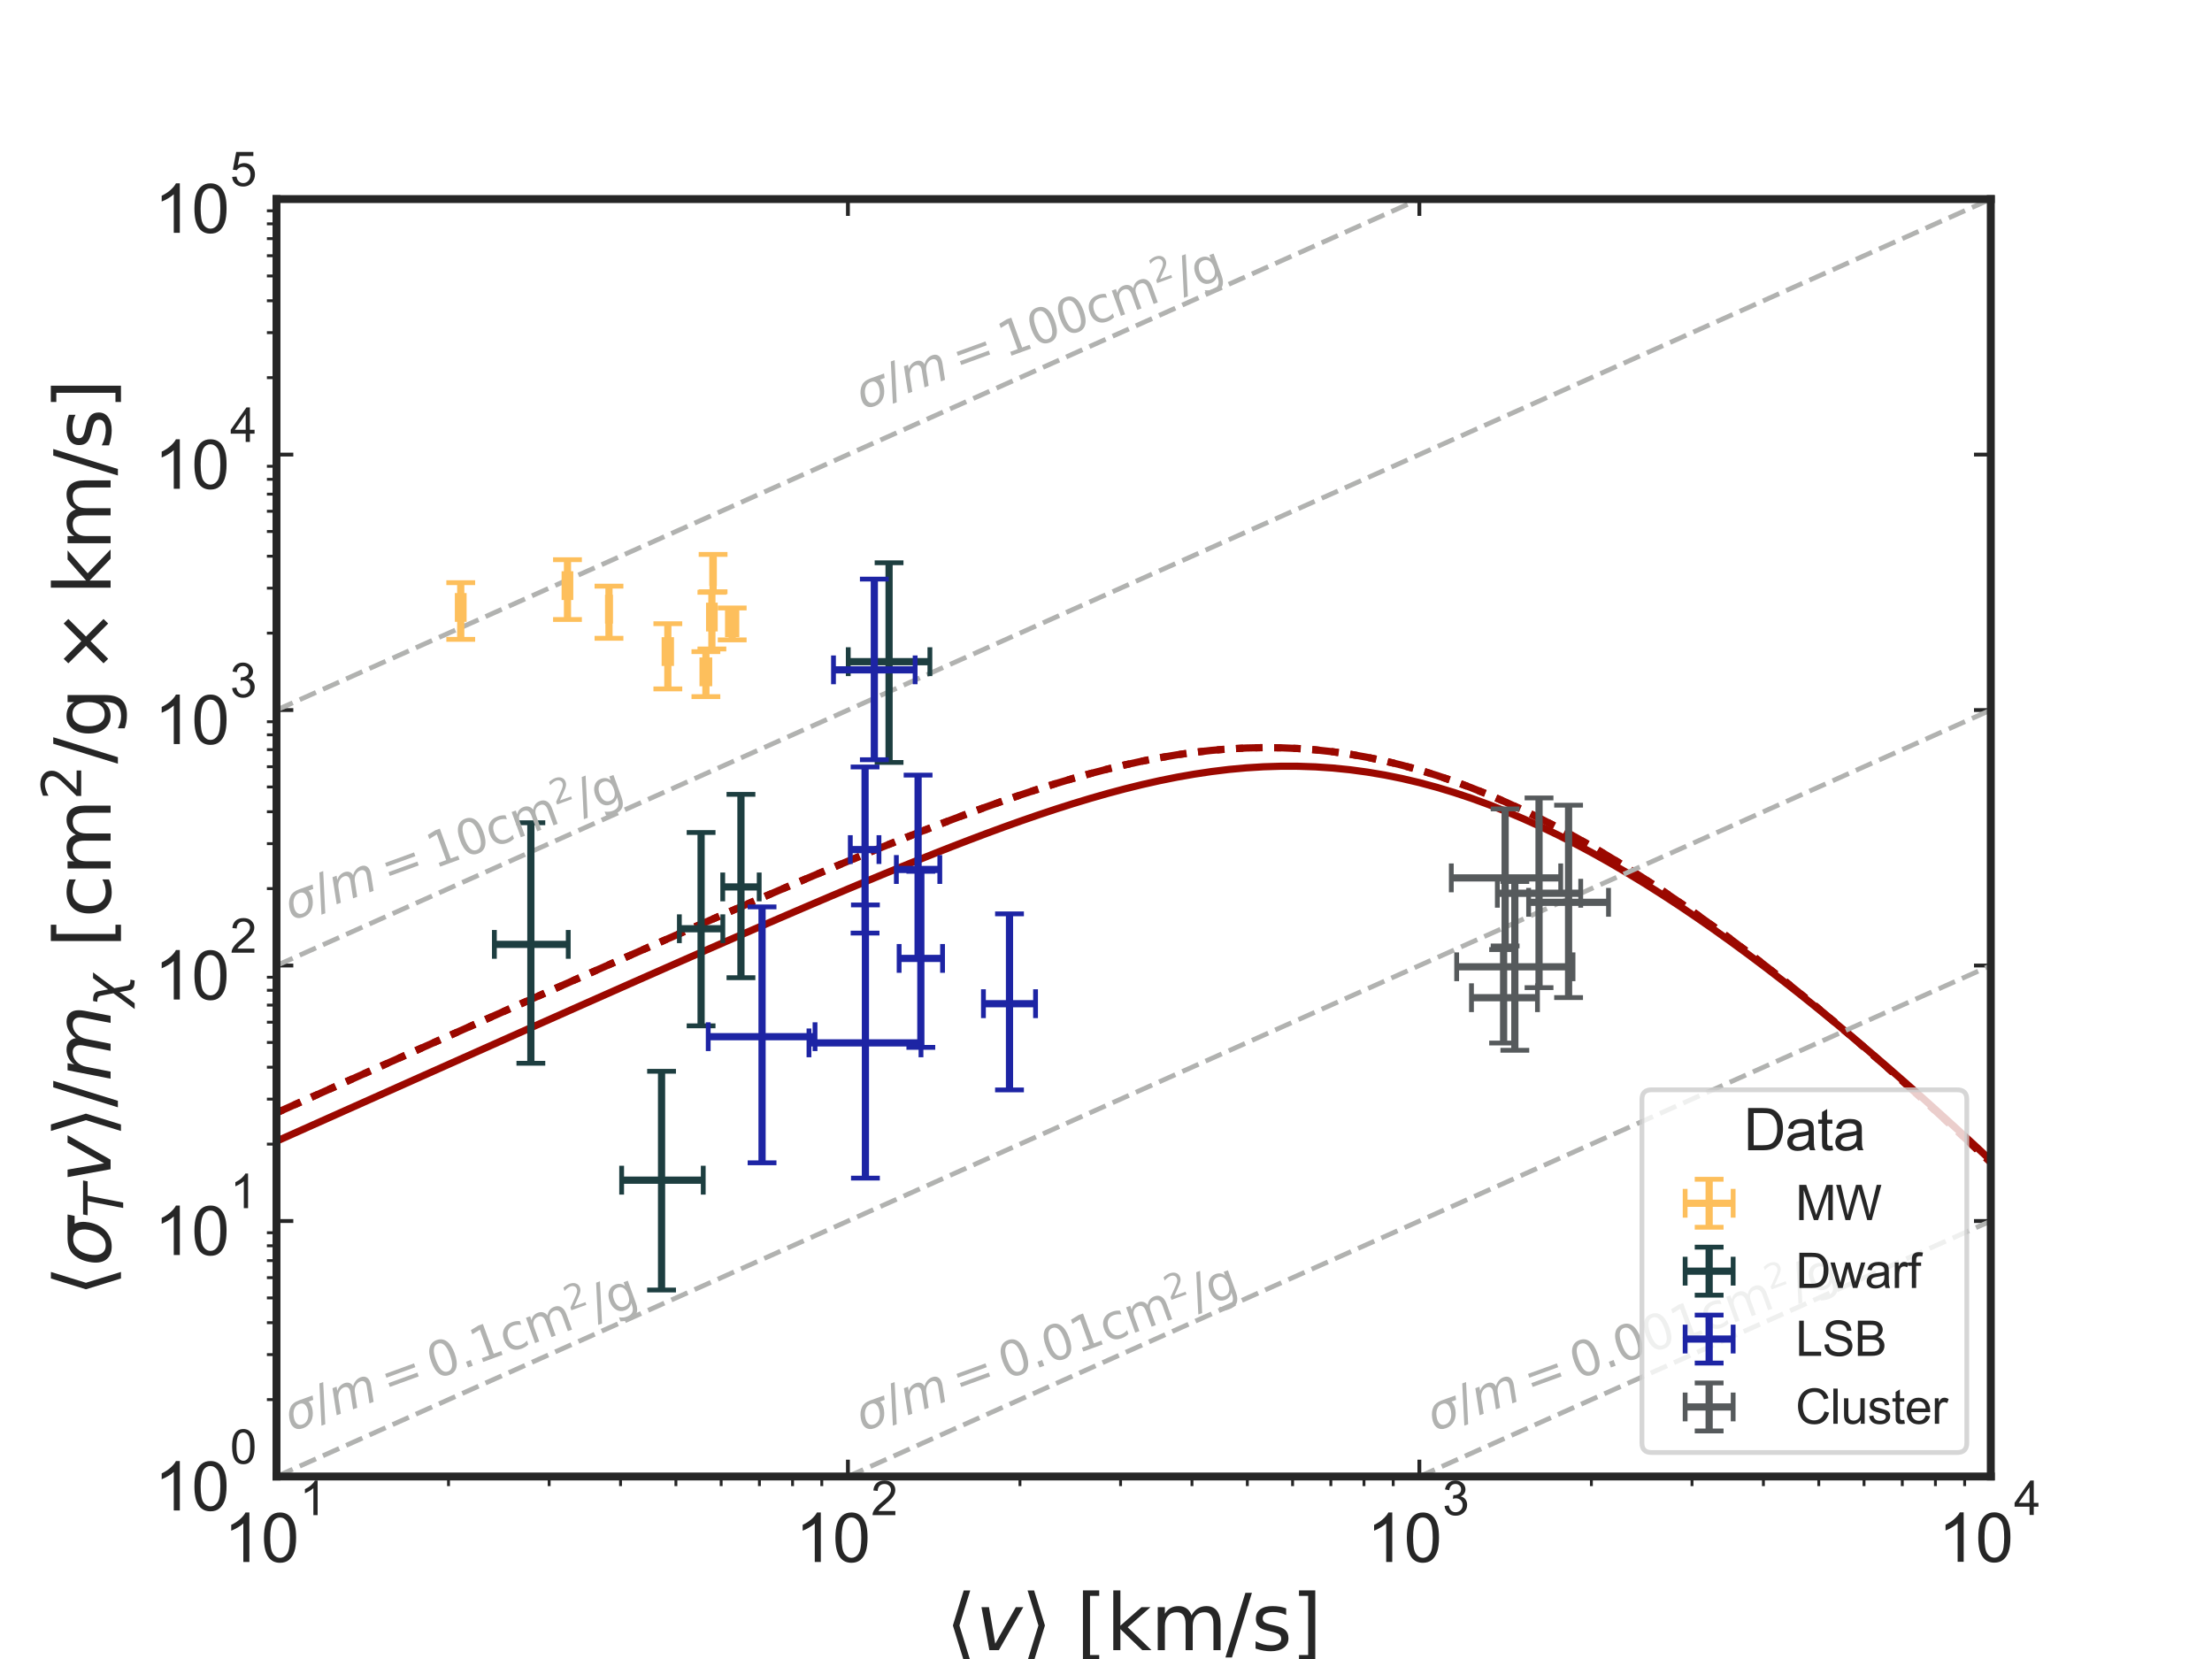 <?xml version="1.0" encoding="utf-8" standalone="no"?>
<!DOCTYPE svg PUBLIC "-//W3C//DTD SVG 1.1//EN"
  "http://www.w3.org/Graphics/SVG/1.1/DTD/svg11.dtd">
<svg xmlns:xlink="http://www.w3.org/1999/xlink" width="460.8pt" height="345.6pt" viewBox="0 0 460.8 345.6" xmlns="http://www.w3.org/2000/svg" version="1.1">
 <defs>
  <style type="text/css">*{stroke-linejoin: round; stroke-linecap: butt}</style>
 </defs>
 <g id="figure_1">
  <g id="patch_1">
   <path d="M 0 345.6 
L 460.8 345.6 
L 460.8 0 
L 0 0 
z
" style="fill: #ffffff"/>
  </g>
  <g id="axes_1">
   <g id="patch_2">
    <path d="M 57.6 307.584 
L 414.72 307.584 
L 414.72 41.472 
L 57.6 41.472 
z
" style="fill: #ffffff"/>
   </g>
   <g id="matplotlib.axis_1">
    <g id="xtick_1">
     <g id="line2d_1">
      <defs>
       <path id="m0553e524bf" d="M 0 0 
L 0 -3.5 
" style="stroke: #262626; stroke-width: 0.8"/>
      </defs>
      <g>
       <use xlink:href="#m0553e524bf" x="57.6" y="307.584" style="fill: #262626; stroke: #262626; stroke-width: 0.8"/>
      </g>
     </g>
     <g id="line2d_2">
      <defs>
       <path id="m15d90d774b" d="M 0 0 
L 0 3.5 
" style="stroke: #262626; stroke-width: 0.8"/>
      </defs>
      <g>
       <use xlink:href="#m15d90d774b" x="57.6" y="41.472" style="fill: #262626; stroke: #262626; stroke-width: 0.8"/>
      </g>
     </g>
     <g id="text_1">
      <!-- $\mathdefault{10^{1}}$ -->
      <g style="fill: #262626" transform="translate(46.61 325.522) scale(0.14 -0.14)">
       <defs>
        <path id="ArialMT-31" d="M 2384 0 
L 1822 0 
L 1822 3584 
Q 1619 3391 1289 3197 
Q 959 3003 697 2906 
L 697 3450 
Q 1169 3672 1522 3987 
Q 1875 4303 2022 4600 
L 2384 4600 
L 2384 0 
z
" transform="scale(0.016)"/>
        <path id="ArialMT-30" d="M 266 2259 
Q 266 3072 433 3567 
Q 600 4063 929 4331 
Q 1259 4600 1759 4600 
Q 2128 4600 2406 4451 
Q 2684 4303 2865 4023 
Q 3047 3744 3150 3342 
Q 3253 2941 3253 2259 
Q 3253 1453 3087 958 
Q 2922 463 2592 192 
Q 2263 -78 1759 -78 
Q 1097 -78 719 397 
Q 266 969 266 2259 
z
M 844 2259 
Q 844 1131 1108 757 
Q 1372 384 1759 384 
Q 2147 384 2411 759 
Q 2675 1134 2675 2259 
Q 2675 3391 2411 3762 
Q 2147 4134 1753 4134 
Q 1366 4134 1134 3806 
Q 844 3388 844 2259 
z
" transform="scale(0.016)"/>
       </defs>
       <use xlink:href="#ArialMT-31" transform="translate(0 0.994)"/>
       <use xlink:href="#ArialMT-30" transform="translate(55.615 0.994)"/>
       <use xlink:href="#ArialMT-31" transform="translate(112.973 70.688) scale(0.7)"/>
      </g>
     </g>
    </g>
    <g id="xtick_2">
     <g id="line2d_3">
      <g>
       <use xlink:href="#m0553e524bf" x="176.64" y="307.584" style="fill: #262626; stroke: #262626; stroke-width: 0.8"/>
      </g>
     </g>
     <g id="line2d_4">
      <g>
       <use xlink:href="#m15d90d774b" x="176.64" y="41.472" style="fill: #262626; stroke: #262626; stroke-width: 0.8"/>
      </g>
     </g>
     <g id="text_2">
      <!-- $\mathdefault{10^{2}}$ -->
      <g style="fill: #262626" transform="translate(165.65 325.522) scale(0.14 -0.14)">
       <defs>
        <path id="ArialMT-32" d="M 3222 541 
L 3222 0 
L 194 0 
Q 188 203 259 391 
Q 375 700 629 1000 
Q 884 1300 1366 1694 
Q 2113 2306 2375 2664 
Q 2638 3022 2638 3341 
Q 2638 3675 2398 3904 
Q 2159 4134 1775 4134 
Q 1369 4134 1125 3890 
Q 881 3647 878 3216 
L 300 3275 
Q 359 3922 746 4261 
Q 1134 4600 1788 4600 
Q 2447 4600 2831 4234 
Q 3216 3869 3216 3328 
Q 3216 3053 3103 2787 
Q 2991 2522 2730 2228 
Q 2469 1934 1863 1422 
Q 1356 997 1212 845 
Q 1069 694 975 541 
L 3222 541 
z
" transform="scale(0.016)"/>
       </defs>
       <use xlink:href="#ArialMT-31" transform="translate(0 0.994)"/>
       <use xlink:href="#ArialMT-30" transform="translate(55.615 0.994)"/>
       <use xlink:href="#ArialMT-32" transform="translate(112.973 70.688) scale(0.7)"/>
      </g>
     </g>
    </g>
    <g id="xtick_3">
     <g id="line2d_5">
      <g>
       <use xlink:href="#m0553e524bf" x="295.68" y="307.584" style="fill: #262626; stroke: #262626; stroke-width: 0.8"/>
      </g>
     </g>
     <g id="line2d_6">
      <g>
       <use xlink:href="#m15d90d774b" x="295.68" y="41.472" style="fill: #262626; stroke: #262626; stroke-width: 0.8"/>
      </g>
     </g>
     <g id="text_3">
      <!-- $\mathdefault{10^{3}}$ -->
      <g style="fill: #262626" transform="translate(284.69 325.522) scale(0.14 -0.14)">
       <defs>
        <path id="ArialMT-33" d="M 269 1209 
L 831 1284 
Q 928 806 1161 595 
Q 1394 384 1728 384 
Q 2125 384 2398 659 
Q 2672 934 2672 1341 
Q 2672 1728 2419 1979 
Q 2166 2231 1775 2231 
Q 1616 2231 1378 2169 
L 1441 2663 
Q 1497 2656 1531 2656 
Q 1891 2656 2178 2843 
Q 2466 3031 2466 3422 
Q 2466 3731 2256 3934 
Q 2047 4138 1716 4138 
Q 1388 4138 1169 3931 
Q 950 3725 888 3313 
L 325 3413 
Q 428 3978 793 4289 
Q 1159 4600 1703 4600 
Q 2078 4600 2393 4439 
Q 2709 4278 2876 4000 
Q 3044 3722 3044 3409 
Q 3044 3113 2884 2869 
Q 2725 2625 2413 2481 
Q 2819 2388 3044 2092 
Q 3269 1797 3269 1353 
Q 3269 753 2831 336 
Q 2394 -81 1725 -81 
Q 1122 -81 723 278 
Q 325 638 269 1209 
z
" transform="scale(0.016)"/>
       </defs>
       <use xlink:href="#ArialMT-31" transform="translate(0 0.994)"/>
       <use xlink:href="#ArialMT-30" transform="translate(55.615 0.994)"/>
       <use xlink:href="#ArialMT-33" transform="translate(112.973 70.688) scale(0.7)"/>
      </g>
     </g>
    </g>
    <g id="xtick_4">
     <g id="line2d_7">
      <g>
       <use xlink:href="#m0553e524bf" x="414.72" y="307.584" style="fill: #262626; stroke: #262626; stroke-width: 0.8"/>
      </g>
     </g>
     <g id="line2d_8">
      <g>
       <use xlink:href="#m15d90d774b" x="414.72" y="41.472" style="fill: #262626; stroke: #262626; stroke-width: 0.8"/>
      </g>
     </g>
     <g id="text_4">
      <!-- $\mathdefault{10^{4}}$ -->
      <g style="fill: #262626" transform="translate(403.73 325.382) scale(0.14 -0.14)">
       <defs>
        <path id="ArialMT-34" d="M 2069 0 
L 2069 1097 
L 81 1097 
L 81 1613 
L 2172 4581 
L 2631 4581 
L 2631 1613 
L 3250 1613 
L 3250 1097 
L 2631 1097 
L 2631 0 
L 2069 0 
z
M 2069 1613 
L 2069 3678 
L 634 1613 
L 2069 1613 
z
" transform="scale(0.016)"/>
       </defs>
       <use xlink:href="#ArialMT-31" transform="translate(0 0.202)"/>
       <use xlink:href="#ArialMT-30" transform="translate(55.615 0.202)"/>
       <use xlink:href="#ArialMT-34" transform="translate(112.973 69.895) scale(0.7)"/>
      </g>
     </g>
    </g>
    <g id="xtick_5">
     <g id="line2d_9">
      <defs>
       <path id="m0e6285b0f9" d="M 0 0 
L 0 2 
" style="stroke: #262626; stroke-width: 0.6"/>
      </defs>
      <g>
       <use xlink:href="#m0e6285b0f9" x="93.435" y="307.584" style="fill: #262626; stroke: #262626; stroke-width: 0.6"/>
      </g>
     </g>
    </g>
    <g id="xtick_6">
     <g id="line2d_10">
      <g>
       <use xlink:href="#m0e6285b0f9" x="114.397" y="307.584" style="fill: #262626; stroke: #262626; stroke-width: 0.6"/>
      </g>
     </g>
    </g>
    <g id="xtick_7">
     <g id="line2d_11">
      <g>
       <use xlink:href="#m0e6285b0f9" x="129.269" y="307.584" style="fill: #262626; stroke: #262626; stroke-width: 0.6"/>
      </g>
     </g>
    </g>
    <g id="xtick_8">
     <g id="line2d_12">
      <g>
       <use xlink:href="#m0e6285b0f9" x="140.805" y="307.584" style="fill: #262626; stroke: #262626; stroke-width: 0.6"/>
      </g>
     </g>
    </g>
    <g id="xtick_9">
     <g id="line2d_13">
      <g>
       <use xlink:href="#m0e6285b0f9" x="150.231" y="307.584" style="fill: #262626; stroke: #262626; stroke-width: 0.6"/>
      </g>
     </g>
    </g>
    <g id="xtick_10">
     <g id="line2d_14">
      <g>
       <use xlink:href="#m0e6285b0f9" x="158.2" y="307.584" style="fill: #262626; stroke: #262626; stroke-width: 0.6"/>
      </g>
     </g>
    </g>
    <g id="xtick_11">
     <g id="line2d_15">
      <g>
       <use xlink:href="#m0e6285b0f9" x="165.104" y="307.584" style="fill: #262626; stroke: #262626; stroke-width: 0.6"/>
      </g>
     </g>
    </g>
    <g id="xtick_12">
     <g id="line2d_16">
      <g>
       <use xlink:href="#m0e6285b0f9" x="171.193" y="307.584" style="fill: #262626; stroke: #262626; stroke-width: 0.6"/>
      </g>
     </g>
    </g>
    <g id="xtick_13">
     <g id="line2d_17">
      <g>
       <use xlink:href="#m0e6285b0f9" x="212.475" y="307.584" style="fill: #262626; stroke: #262626; stroke-width: 0.6"/>
      </g>
     </g>
    </g>
    <g id="xtick_14">
     <g id="line2d_18">
      <g>
       <use xlink:href="#m0e6285b0f9" x="233.437" y="307.584" style="fill: #262626; stroke: #262626; stroke-width: 0.6"/>
      </g>
     </g>
    </g>
    <g id="xtick_15">
     <g id="line2d_19">
      <g>
       <use xlink:href="#m0e6285b0f9" x="248.309" y="307.584" style="fill: #262626; stroke: #262626; stroke-width: 0.6"/>
      </g>
     </g>
    </g>
    <g id="xtick_16">
     <g id="line2d_20">
      <g>
       <use xlink:href="#m0e6285b0f9" x="259.845" y="307.584" style="fill: #262626; stroke: #262626; stroke-width: 0.6"/>
      </g>
     </g>
    </g>
    <g id="xtick_17">
     <g id="line2d_21">
      <g>
       <use xlink:href="#m0e6285b0f9" x="269.271" y="307.584" style="fill: #262626; stroke: #262626; stroke-width: 0.6"/>
      </g>
     </g>
    </g>
    <g id="xtick_18">
     <g id="line2d_22">
      <g>
       <use xlink:href="#m0e6285b0f9" x="277.24" y="307.584" style="fill: #262626; stroke: #262626; stroke-width: 0.6"/>
      </g>
     </g>
    </g>
    <g id="xtick_19">
     <g id="line2d_23">
      <g>
       <use xlink:href="#m0e6285b0f9" x="284.144" y="307.584" style="fill: #262626; stroke: #262626; stroke-width: 0.6"/>
      </g>
     </g>
    </g>
    <g id="xtick_20">
     <g id="line2d_24">
      <g>
       <use xlink:href="#m0e6285b0f9" x="290.233" y="307.584" style="fill: #262626; stroke: #262626; stroke-width: 0.6"/>
      </g>
     </g>
    </g>
    <g id="xtick_21">
     <g id="line2d_25">
      <g>
       <use xlink:href="#m0e6285b0f9" x="331.515" y="307.584" style="fill: #262626; stroke: #262626; stroke-width: 0.6"/>
      </g>
     </g>
    </g>
    <g id="xtick_22">
     <g id="line2d_26">
      <g>
       <use xlink:href="#m0e6285b0f9" x="352.477" y="307.584" style="fill: #262626; stroke: #262626; stroke-width: 0.6"/>
      </g>
     </g>
    </g>
    <g id="xtick_23">
     <g id="line2d_27">
      <g>
       <use xlink:href="#m0e6285b0f9" x="367.349" y="307.584" style="fill: #262626; stroke: #262626; stroke-width: 0.6"/>
      </g>
     </g>
    </g>
    <g id="xtick_24">
     <g id="line2d_28">
      <g>
       <use xlink:href="#m0e6285b0f9" x="378.885" y="307.584" style="fill: #262626; stroke: #262626; stroke-width: 0.6"/>
      </g>
     </g>
    </g>
    <g id="xtick_25">
     <g id="line2d_29">
      <g>
       <use xlink:href="#m0e6285b0f9" x="388.311" y="307.584" style="fill: #262626; stroke: #262626; stroke-width: 0.6"/>
      </g>
     </g>
    </g>
    <g id="xtick_26">
     <g id="line2d_30">
      <g>
       <use xlink:href="#m0e6285b0f9" x="396.28" y="307.584" style="fill: #262626; stroke: #262626; stroke-width: 0.6"/>
      </g>
     </g>
    </g>
    <g id="xtick_27">
     <g id="line2d_31">
      <g>
       <use xlink:href="#m0e6285b0f9" x="403.184" y="307.584" style="fill: #262626; stroke: #262626; stroke-width: 0.6"/>
      </g>
     </g>
    </g>
    <g id="xtick_28">
     <g id="line2d_32">
      <g>
       <use xlink:href="#m0e6285b0f9" x="409.273" y="307.584" style="fill: #262626; stroke: #262626; stroke-width: 0.6"/>
      </g>
     </g>
    </g>
    <g id="text_5">
     <!-- $\langle v \rangle ~[ \mathrm{km/s}]$ -->
     <g style="fill: #262626" transform="translate(197.04 343.757) scale(0.16 -0.16)">
      <defs>
       <path id="DejaVuSans-27e8" d="M 572 2006 
L 1453 4856 
L 1984 4856 
L 1103 2006 
L 1984 -844 
L 1453 -844 
L 572 2006 
z
" transform="scale(0.016)"/>
       <path id="DejaVuSans-Oblique-76" d="M 459 3500 
L 1069 3500 
L 1581 525 
L 3256 3500 
L 3866 3500 
L 1875 0 
L 1100 0 
L 459 3500 
z
" transform="scale(0.016)"/>
       <path id="DejaVuSans-27e9" d="M 1925 2006 
L 1044 -844 
L 513 -844 
L 1394 2006 
L 513 4856 
L 1044 4856 
L 1925 2006 
z
" transform="scale(0.016)"/>
       <path id="DejaVuSans-5b" d="M 550 4863 
L 1875 4863 
L 1875 4416 
L 1125 4416 
L 1125 -397 
L 1875 -397 
L 1875 -844 
L 550 -844 
L 550 4863 
z
" transform="scale(0.016)"/>
       <path id="DejaVuSans-6b" d="M 581 4863 
L 1159 4863 
L 1159 1991 
L 2875 3500 
L 3609 3500 
L 1753 1863 
L 3688 0 
L 2938 0 
L 1159 1709 
L 1159 0 
L 581 0 
L 581 4863 
z
" transform="scale(0.016)"/>
       <path id="DejaVuSans-6d" d="M 3328 2828 
Q 3544 3216 3844 3400 
Q 4144 3584 4550 3584 
Q 5097 3584 5394 3201 
Q 5691 2819 5691 2113 
L 5691 0 
L 5113 0 
L 5113 2094 
Q 5113 2597 4934 2840 
Q 4756 3084 4391 3084 
Q 3944 3084 3684 2787 
Q 3425 2491 3425 1978 
L 3425 0 
L 2847 0 
L 2847 2094 
Q 2847 2600 2669 2842 
Q 2491 3084 2119 3084 
Q 1678 3084 1418 2786 
Q 1159 2488 1159 1978 
L 1159 0 
L 581 0 
L 581 3500 
L 1159 3500 
L 1159 2956 
Q 1356 3278 1631 3431 
Q 1906 3584 2284 3584 
Q 2666 3584 2933 3390 
Q 3200 3197 3328 2828 
z
" transform="scale(0.016)"/>
       <path id="DejaVuSans-2f" d="M 1625 4666 
L 2156 4666 
L 531 -594 
L 0 -594 
L 1625 4666 
z
" transform="scale(0.016)"/>
       <path id="DejaVuSans-73" d="M 2834 3397 
L 2834 2853 
Q 2591 2978 2328 3040 
Q 2066 3103 1784 3103 
Q 1356 3103 1142 2972 
Q 928 2841 928 2578 
Q 928 2378 1081 2264 
Q 1234 2150 1697 2047 
L 1894 2003 
Q 2506 1872 2764 1633 
Q 3022 1394 3022 966 
Q 3022 478 2636 193 
Q 2250 -91 1575 -91 
Q 1294 -91 989 -36 
Q 684 19 347 128 
L 347 722 
Q 666 556 975 473 
Q 1284 391 1588 391 
Q 1994 391 2212 530 
Q 2431 669 2431 922 
Q 2431 1156 2273 1281 
Q 2116 1406 1581 1522 
L 1381 1569 
Q 847 1681 609 1914 
Q 372 2147 372 2553 
Q 372 3047 722 3315 
Q 1072 3584 1716 3584 
Q 2034 3584 2315 3537 
Q 2597 3491 2834 3397 
z
" transform="scale(0.016)"/>
       <path id="DejaVuSans-5d" d="M 1947 4863 
L 1947 -844 
L 622 -844 
L 622 -397 
L 1369 -397 
L 1369 4416 
L 622 4416 
L 622 4863 
L 1947 4863 
z
" transform="scale(0.016)"/>
      </defs>
      <use xlink:href="#DejaVuSans-27e8" transform="translate(0 0.016)"/>
      <use xlink:href="#DejaVuSans-Oblique-76" transform="translate(39.014 0.016)"/>
      <use xlink:href="#DejaVuSans-27e9" transform="translate(98.193 0.016)"/>
      <use xlink:href="#DejaVuSans-5b" transform="translate(169.677 0.016)"/>
      <use xlink:href="#DejaVuSans-6b" transform="translate(208.691 0.016)"/>
      <use xlink:href="#DejaVuSans-6d" transform="translate(266.601 0.016)"/>
      <use xlink:href="#DejaVuSans-2f" transform="translate(364.013 0.016)"/>
      <use xlink:href="#DejaVuSans-73" transform="translate(397.705 0.016)"/>
      <use xlink:href="#DejaVuSans-5d" transform="translate(449.804 0.016)"/>
     </g>
    </g>
   </g>
   <g id="matplotlib.axis_2">
    <g id="ytick_1">
     <g id="line2d_33">
      <defs>
       <path id="md96bd08e62" d="M 0 0 
L 3.5 0 
" style="stroke: #262626; stroke-width: 0.8"/>
      </defs>
      <g>
       <use xlink:href="#md96bd08e62" x="57.6" y="307.584" style="fill: #262626; stroke: #262626; stroke-width: 0.8"/>
      </g>
     </g>
     <g id="line2d_34">
      <defs>
       <path id="mf9846f443d" d="M 0 0 
L -3.5 0 
" style="stroke: #262626; stroke-width: 0.8"/>
      </defs>
      <g>
       <use xlink:href="#mf9846f443d" x="414.72" y="307.584" style="fill: #262626; stroke: #262626; stroke-width: 0.8"/>
      </g>
     </g>
     <g id="text_6">
      <!-- $\mathdefault{10^{0}}$ -->
      <g style="fill: #262626" transform="translate(32.12 314.803) scale(0.14 -0.14)">
       <use xlink:href="#ArialMT-31" transform="translate(0 0.994)"/>
       <use xlink:href="#ArialMT-30" transform="translate(55.615 0.994)"/>
       <use xlink:href="#ArialMT-30" transform="translate(112.973 70.688) scale(0.7)"/>
      </g>
     </g>
    </g>
    <g id="ytick_2">
     <g id="line2d_35">
      <g>
       <use xlink:href="#md96bd08e62" x="57.6" y="254.362" style="fill: #262626; stroke: #262626; stroke-width: 0.8"/>
      </g>
     </g>
     <g id="line2d_36">
      <g>
       <use xlink:href="#mf9846f443d" x="414.72" y="254.362" style="fill: #262626; stroke: #262626; stroke-width: 0.8"/>
      </g>
     </g>
     <g id="text_7">
      <!-- $\mathdefault{10^{1}}$ -->
      <g style="fill: #262626" transform="translate(32.12 261.58) scale(0.14 -0.14)">
       <use xlink:href="#ArialMT-31" transform="translate(0 0.994)"/>
       <use xlink:href="#ArialMT-30" transform="translate(55.615 0.994)"/>
       <use xlink:href="#ArialMT-31" transform="translate(112.973 70.688) scale(0.7)"/>
      </g>
     </g>
    </g>
    <g id="ytick_3">
     <g id="line2d_37">
      <g>
       <use xlink:href="#md96bd08e62" x="57.6" y="201.139" style="fill: #262626; stroke: #262626; stroke-width: 0.8"/>
      </g>
     </g>
     <g id="line2d_38">
      <g>
       <use xlink:href="#mf9846f443d" x="414.72" y="201.139" style="fill: #262626; stroke: #262626; stroke-width: 0.8"/>
      </g>
     </g>
     <g id="text_8">
      <!-- $\mathdefault{10^{2}}$ -->
      <g style="fill: #262626" transform="translate(32.12 208.358) scale(0.14 -0.14)">
       <use xlink:href="#ArialMT-31" transform="translate(0 0.994)"/>
       <use xlink:href="#ArialMT-30" transform="translate(55.615 0.994)"/>
       <use xlink:href="#ArialMT-32" transform="translate(112.973 70.688) scale(0.7)"/>
      </g>
     </g>
    </g>
    <g id="ytick_4">
     <g id="line2d_39">
      <g>
       <use xlink:href="#md96bd08e62" x="57.6" y="147.917" style="fill: #262626; stroke: #262626; stroke-width: 0.8"/>
      </g>
     </g>
     <g id="line2d_40">
      <g>
       <use xlink:href="#mf9846f443d" x="414.72" y="147.917" style="fill: #262626; stroke: #262626; stroke-width: 0.8"/>
      </g>
     </g>
     <g id="text_9">
      <!-- $\mathdefault{10^{3}}$ -->
      <g style="fill: #262626" transform="translate(32.12 155.136) scale(0.14 -0.14)">
       <use xlink:href="#ArialMT-31" transform="translate(0 0.994)"/>
       <use xlink:href="#ArialMT-30" transform="translate(55.615 0.994)"/>
       <use xlink:href="#ArialMT-33" transform="translate(112.973 70.688) scale(0.7)"/>
      </g>
     </g>
    </g>
    <g id="ytick_5">
     <g id="line2d_41">
      <g>
       <use xlink:href="#md96bd08e62" x="57.6" y="94.694" style="fill: #262626; stroke: #262626; stroke-width: 0.8"/>
      </g>
     </g>
     <g id="line2d_42">
      <g>
       <use xlink:href="#mf9846f443d" x="414.72" y="94.694" style="fill: #262626; stroke: #262626; stroke-width: 0.8"/>
      </g>
     </g>
     <g id="text_10">
      <!-- $\mathdefault{10^{4}}$ -->
      <g style="fill: #262626" transform="translate(32.12 101.843) scale(0.14 -0.14)">
       <use xlink:href="#ArialMT-31" transform="translate(0 0.202)"/>
       <use xlink:href="#ArialMT-30" transform="translate(55.615 0.202)"/>
       <use xlink:href="#ArialMT-34" transform="translate(112.973 69.895) scale(0.7)"/>
      </g>
     </g>
    </g>
    <g id="ytick_6">
     <g id="line2d_43">
      <g>
       <use xlink:href="#md96bd08e62" x="57.6" y="41.472" style="fill: #262626; stroke: #262626; stroke-width: 0.8"/>
      </g>
     </g>
     <g id="line2d_44">
      <g>
       <use xlink:href="#mf9846f443d" x="414.72" y="41.472" style="fill: #262626; stroke: #262626; stroke-width: 0.8"/>
      </g>
     </g>
     <g id="text_11">
      <!-- $\mathdefault{10^{5}}$ -->
      <g style="fill: #262626" transform="translate(32.12 48.621) scale(0.14 -0.14)">
       <defs>
        <path id="ArialMT-35" d="M 266 1200 
L 856 1250 
Q 922 819 1161 601 
Q 1400 384 1738 384 
Q 2144 384 2425 690 
Q 2706 997 2706 1503 
Q 2706 1984 2436 2262 
Q 2166 2541 1728 2541 
Q 1456 2541 1237 2417 
Q 1019 2294 894 2097 
L 366 2166 
L 809 4519 
L 3088 4519 
L 3088 3981 
L 1259 3981 
L 1013 2750 
Q 1425 3038 1878 3038 
Q 2478 3038 2890 2622 
Q 3303 2206 3303 1553 
Q 3303 931 2941 478 
Q 2500 -78 1738 -78 
Q 1113 -78 717 272 
Q 322 622 266 1200 
z
" transform="scale(0.016)"/>
       </defs>
       <use xlink:href="#ArialMT-31" transform="translate(0 0.88)"/>
       <use xlink:href="#ArialMT-30" transform="translate(55.615 0.88)"/>
       <use xlink:href="#ArialMT-35" transform="translate(112.973 70.573) scale(0.7)"/>
      </g>
     </g>
    </g>
    <g id="ytick_7">
     <g id="line2d_45">
      <defs>
       <path id="m2eb9658221" d="M 0 0 
L -2 0 
" style="stroke: #262626; stroke-width: 0.6"/>
      </defs>
      <g>
       <use xlink:href="#m2eb9658221" x="57.6" y="291.562" style="fill: #262626; stroke: #262626; stroke-width: 0.6"/>
      </g>
     </g>
    </g>
    <g id="ytick_8">
     <g id="line2d_46">
      <g>
       <use xlink:href="#m2eb9658221" x="57.6" y="282.19" style="fill: #262626; stroke: #262626; stroke-width: 0.6"/>
      </g>
     </g>
    </g>
    <g id="ytick_9">
     <g id="line2d_47">
      <g>
       <use xlink:href="#m2eb9658221" x="57.6" y="275.541" style="fill: #262626; stroke: #262626; stroke-width: 0.6"/>
      </g>
     </g>
    </g>
    <g id="ytick_10">
     <g id="line2d_48">
      <g>
       <use xlink:href="#m2eb9658221" x="57.6" y="270.383" style="fill: #262626; stroke: #262626; stroke-width: 0.6"/>
      </g>
     </g>
    </g>
    <g id="ytick_11">
     <g id="line2d_49">
      <g>
       <use xlink:href="#m2eb9658221" x="57.6" y="266.169" style="fill: #262626; stroke: #262626; stroke-width: 0.6"/>
      </g>
     </g>
    </g>
    <g id="ytick_12">
     <g id="line2d_50">
      <g>
       <use xlink:href="#m2eb9658221" x="57.6" y="262.606" style="fill: #262626; stroke: #262626; stroke-width: 0.6"/>
      </g>
     </g>
    </g>
    <g id="ytick_13">
     <g id="line2d_51">
      <g>
       <use xlink:href="#m2eb9658221" x="57.6" y="259.519" style="fill: #262626; stroke: #262626; stroke-width: 0.6"/>
      </g>
     </g>
    </g>
    <g id="ytick_14">
     <g id="line2d_52">
      <g>
       <use xlink:href="#m2eb9658221" x="57.6" y="256.797" style="fill: #262626; stroke: #262626; stroke-width: 0.6"/>
      </g>
     </g>
    </g>
    <g id="ytick_15">
     <g id="line2d_53">
      <g>
       <use xlink:href="#m2eb9658221" x="57.6" y="238.34" style="fill: #262626; stroke: #262626; stroke-width: 0.6"/>
      </g>
     </g>
    </g>
    <g id="ytick_16">
     <g id="line2d_54">
      <g>
       <use xlink:href="#m2eb9658221" x="57.6" y="228.968" style="fill: #262626; stroke: #262626; stroke-width: 0.6"/>
      </g>
     </g>
    </g>
    <g id="ytick_17">
     <g id="line2d_55">
      <g>
       <use xlink:href="#m2eb9658221" x="57.6" y="222.319" style="fill: #262626; stroke: #262626; stroke-width: 0.6"/>
      </g>
     </g>
    </g>
    <g id="ytick_18">
     <g id="line2d_56">
      <g>
       <use xlink:href="#m2eb9658221" x="57.6" y="217.161" style="fill: #262626; stroke: #262626; stroke-width: 0.6"/>
      </g>
     </g>
    </g>
    <g id="ytick_19">
     <g id="line2d_57">
      <g>
       <use xlink:href="#m2eb9658221" x="57.6" y="212.947" style="fill: #262626; stroke: #262626; stroke-width: 0.6"/>
      </g>
     </g>
    </g>
    <g id="ytick_20">
     <g id="line2d_58">
      <g>
       <use xlink:href="#m2eb9658221" x="57.6" y="209.383" style="fill: #262626; stroke: #262626; stroke-width: 0.6"/>
      </g>
     </g>
    </g>
    <g id="ytick_21">
     <g id="line2d_59">
      <g>
       <use xlink:href="#m2eb9658221" x="57.6" y="206.297" style="fill: #262626; stroke: #262626; stroke-width: 0.6"/>
      </g>
     </g>
    </g>
    <g id="ytick_22">
     <g id="line2d_60">
      <g>
       <use xlink:href="#m2eb9658221" x="57.6" y="203.575" style="fill: #262626; stroke: #262626; stroke-width: 0.6"/>
      </g>
     </g>
    </g>
    <g id="ytick_23">
     <g id="line2d_61">
      <g>
       <use xlink:href="#m2eb9658221" x="57.6" y="185.118" style="fill: #262626; stroke: #262626; stroke-width: 0.6"/>
      </g>
     </g>
    </g>
    <g id="ytick_24">
     <g id="line2d_62">
      <g>
       <use xlink:href="#m2eb9658221" x="57.6" y="175.746" style="fill: #262626; stroke: #262626; stroke-width: 0.6"/>
      </g>
     </g>
    </g>
    <g id="ytick_25">
     <g id="line2d_63">
      <g>
       <use xlink:href="#m2eb9658221" x="57.6" y="169.096" style="fill: #262626; stroke: #262626; stroke-width: 0.6"/>
      </g>
     </g>
    </g>
    <g id="ytick_26">
     <g id="line2d_64">
      <g>
       <use xlink:href="#m2eb9658221" x="57.6" y="163.938" style="fill: #262626; stroke: #262626; stroke-width: 0.6"/>
      </g>
     </g>
    </g>
    <g id="ytick_27">
     <g id="line2d_65">
      <g>
       <use xlink:href="#m2eb9658221" x="57.6" y="159.724" style="fill: #262626; stroke: #262626; stroke-width: 0.6"/>
      </g>
     </g>
    </g>
    <g id="ytick_28">
     <g id="line2d_66">
      <g>
       <use xlink:href="#m2eb9658221" x="57.6" y="156.161" style="fill: #262626; stroke: #262626; stroke-width: 0.6"/>
      </g>
     </g>
    </g>
    <g id="ytick_29">
     <g id="line2d_67">
      <g>
       <use xlink:href="#m2eb9658221" x="57.6" y="153.075" style="fill: #262626; stroke: #262626; stroke-width: 0.6"/>
      </g>
     </g>
    </g>
    <g id="ytick_30">
     <g id="line2d_68">
      <g>
       <use xlink:href="#m2eb9658221" x="57.6" y="150.352" style="fill: #262626; stroke: #262626; stroke-width: 0.6"/>
      </g>
     </g>
    </g>
    <g id="ytick_31">
     <g id="line2d_69">
      <g>
       <use xlink:href="#m2eb9658221" x="57.6" y="131.895" style="fill: #262626; stroke: #262626; stroke-width: 0.6"/>
      </g>
     </g>
    </g>
    <g id="ytick_32">
     <g id="line2d_70">
      <g>
       <use xlink:href="#m2eb9658221" x="57.6" y="122.523" style="fill: #262626; stroke: #262626; stroke-width: 0.6"/>
      </g>
     </g>
    </g>
    <g id="ytick_33">
     <g id="line2d_71">
      <g>
       <use xlink:href="#m2eb9658221" x="57.6" y="115.874" style="fill: #262626; stroke: #262626; stroke-width: 0.6"/>
      </g>
     </g>
    </g>
    <g id="ytick_34">
     <g id="line2d_72">
      <g>
       <use xlink:href="#m2eb9658221" x="57.6" y="110.716" style="fill: #262626; stroke: #262626; stroke-width: 0.6"/>
      </g>
     </g>
    </g>
    <g id="ytick_35">
     <g id="line2d_73">
      <g>
       <use xlink:href="#m2eb9658221" x="57.6" y="106.502" style="fill: #262626; stroke: #262626; stroke-width: 0.6"/>
      </g>
     </g>
    </g>
    <g id="ytick_36">
     <g id="line2d_74">
      <g>
       <use xlink:href="#m2eb9658221" x="57.6" y="102.939" style="fill: #262626; stroke: #262626; stroke-width: 0.6"/>
      </g>
     </g>
    </g>
    <g id="ytick_37">
     <g id="line2d_75">
      <g>
       <use xlink:href="#m2eb9658221" x="57.6" y="99.852" style="fill: #262626; stroke: #262626; stroke-width: 0.6"/>
      </g>
     </g>
    </g>
    <g id="ytick_38">
     <g id="line2d_76">
      <g>
       <use xlink:href="#m2eb9658221" x="57.6" y="97.13" style="fill: #262626; stroke: #262626; stroke-width: 0.6"/>
      </g>
     </g>
    </g>
    <g id="ytick_39">
     <g id="line2d_77">
      <g>
       <use xlink:href="#m2eb9658221" x="57.6" y="78.673" style="fill: #262626; stroke: #262626; stroke-width: 0.6"/>
      </g>
     </g>
    </g>
    <g id="ytick_40">
     <g id="line2d_78">
      <g>
       <use xlink:href="#m2eb9658221" x="57.6" y="69.301" style="fill: #262626; stroke: #262626; stroke-width: 0.6"/>
      </g>
     </g>
    </g>
    <g id="ytick_41">
     <g id="line2d_79">
      <g>
       <use xlink:href="#m2eb9658221" x="57.6" y="62.651" style="fill: #262626; stroke: #262626; stroke-width: 0.6"/>
      </g>
     </g>
    </g>
    <g id="ytick_42">
     <g id="line2d_80">
      <g>
       <use xlink:href="#m2eb9658221" x="57.6" y="57.494" style="fill: #262626; stroke: #262626; stroke-width: 0.6"/>
      </g>
     </g>
    </g>
    <g id="ytick_43">
     <g id="line2d_81">
      <g>
       <use xlink:href="#m2eb9658221" x="57.6" y="53.279" style="fill: #262626; stroke: #262626; stroke-width: 0.6"/>
      </g>
     </g>
    </g>
    <g id="ytick_44">
     <g id="line2d_82">
      <g>
       <use xlink:href="#m2eb9658221" x="57.6" y="49.716" style="fill: #262626; stroke: #262626; stroke-width: 0.6"/>
      </g>
     </g>
    </g>
    <g id="ytick_45">
     <g id="line2d_83">
      <g>
       <use xlink:href="#m2eb9658221" x="57.6" y="46.63" style="fill: #262626; stroke: #262626; stroke-width: 0.6"/>
      </g>
     </g>
    </g>
    <g id="ytick_46">
     <g id="line2d_84">
      <g>
       <use xlink:href="#m2eb9658221" x="57.6" y="43.907" style="fill: #262626; stroke: #262626; stroke-width: 0.6"/>
      </g>
     </g>
    </g>
    <g id="text_12">
     <!-- $\langle\sigma_T v \rangle /m_{\chi} ~[\mathrm{cm^2/g \times km/s}]$ -->
     <g style="fill: #262626" transform="translate(23.16 270.048) rotate(-90) scale(0.16 -0.16)">
      <defs>
       <path id="DejaVuSans-Oblique-3c3" d="M 2219 3044 
Q 1744 3044 1422 2700 
Q 1081 2341 969 1747 
Q 844 1119 1044 756 
Q 1241 397 1706 397 
Q 2166 397 2503 759 
Q 2844 1122 2966 1747 
Q 3075 2319 2881 2700 
Q 2700 3044 2219 3044 
z
M 2309 3503 
L 4219 3500 
L 4106 2925 
L 3463 2925 
Q 3706 2438 3575 1747 
Q 3406 888 2884 400 
Q 2359 -91 1609 -91 
Q 856 -91 525 400 
Q 194 888 363 1747 
Q 528 2609 1050 3097 
Q 1484 3503 2309 3503 
z
" transform="scale(0.016)"/>
       <path id="DejaVuSans-Oblique-54" d="M 378 4666 
L 4325 4666 
L 4225 4134 
L 2559 4134 
L 1759 0 
L 1125 0 
L 1925 4134 
L 275 4134 
L 378 4666 
z
" transform="scale(0.016)"/>
       <path id="DejaVuSans-Oblique-6d" d="M 5747 2113 
L 5338 0 
L 4763 0 
L 5166 2094 
Q 5191 2228 5203 2325 
Q 5216 2422 5216 2491 
Q 5216 2772 5059 2928 
Q 4903 3084 4622 3084 
Q 4203 3084 3875 2770 
Q 3547 2456 3450 1953 
L 3066 0 
L 2491 0 
L 2900 2094 
Q 2925 2209 2937 2307 
Q 2950 2406 2950 2484 
Q 2950 2769 2794 2926 
Q 2638 3084 2363 3084 
Q 1938 3084 1609 2770 
Q 1281 2456 1184 1953 
L 800 0 
L 225 0 
L 909 3500 
L 1484 3500 
L 1375 2956 
Q 1609 3263 1923 3423 
Q 2238 3584 2597 3584 
Q 2978 3584 3223 3384 
Q 3469 3184 3519 2828 
Q 3781 3197 4126 3390 
Q 4472 3584 4856 3584 
Q 5306 3584 5551 3325 
Q 5797 3066 5797 2591 
Q 5797 2488 5784 2364 
Q 5772 2241 5747 2113 
z
" transform="scale(0.016)"/>
       <path id="DejaVuSans-Oblique-3c7" d="M 1922 -781 
L 1691 416 
L 394 -1334 
L -284 -1334 
L 1553 1141 
L 1269 2613 
Q 1194 3006 713 3006 
L 559 3006 
L 653 3500 
L 872 3494 
Q 1675 3472 1775 2950 
L 2006 1753 
L 3303 3503 
L 3981 3503 
L 2144 1028 
L 2428 -444 
Q 2503 -838 2984 -838 
L 3138 -838 
L 3044 -1331 
L 2825 -1325 
Q 2022 -1303 1922 -781 
z
" transform="scale(0.016)"/>
       <path id="DejaVuSans-63" d="M 3122 3366 
L 3122 2828 
Q 2878 2963 2633 3030 
Q 2388 3097 2138 3097 
Q 1578 3097 1268 2742 
Q 959 2388 959 1747 
Q 959 1106 1268 751 
Q 1578 397 2138 397 
Q 2388 397 2633 464 
Q 2878 531 3122 666 
L 3122 134 
Q 2881 22 2623 -34 
Q 2366 -91 2075 -91 
Q 1284 -91 818 406 
Q 353 903 353 1747 
Q 353 2603 823 3093 
Q 1294 3584 2113 3584 
Q 2378 3584 2631 3529 
Q 2884 3475 3122 3366 
z
" transform="scale(0.016)"/>
       <path id="DejaVuSans-32" d="M 1228 531 
L 3431 531 
L 3431 0 
L 469 0 
L 469 531 
Q 828 903 1448 1529 
Q 2069 2156 2228 2338 
Q 2531 2678 2651 2914 
Q 2772 3150 2772 3378 
Q 2772 3750 2511 3984 
Q 2250 4219 1831 4219 
Q 1534 4219 1204 4116 
Q 875 4013 500 3803 
L 500 4441 
Q 881 4594 1212 4672 
Q 1544 4750 1819 4750 
Q 2544 4750 2975 4387 
Q 3406 4025 3406 3419 
Q 3406 3131 3298 2873 
Q 3191 2616 2906 2266 
Q 2828 2175 2409 1742 
Q 1991 1309 1228 531 
z
" transform="scale(0.016)"/>
       <path id="DejaVuSans-67" d="M 2906 1791 
Q 2906 2416 2648 2759 
Q 2391 3103 1925 3103 
Q 1463 3103 1205 2759 
Q 947 2416 947 1791 
Q 947 1169 1205 825 
Q 1463 481 1925 481 
Q 2391 481 2648 825 
Q 2906 1169 2906 1791 
z
M 3481 434 
Q 3481 -459 3084 -895 
Q 2688 -1331 1869 -1331 
Q 1566 -1331 1297 -1286 
Q 1028 -1241 775 -1147 
L 775 -588 
Q 1028 -725 1275 -790 
Q 1522 -856 1778 -856 
Q 2344 -856 2625 -561 
Q 2906 -266 2906 331 
L 2906 616 
Q 2728 306 2450 153 
Q 2172 0 1784 0 
Q 1141 0 747 490 
Q 353 981 353 1791 
Q 353 2603 747 3093 
Q 1141 3584 1784 3584 
Q 2172 3584 2450 3431 
Q 2728 3278 2906 2969 
L 2906 3500 
L 3481 3500 
L 3481 434 
z
" transform="scale(0.016)"/>
       <path id="DejaVuSans-d7" d="M 4488 3438 
L 3059 2003 
L 4488 575 
L 4116 197 
L 2681 1631 
L 1247 197 
L 878 575 
L 2303 2003 
L 878 3438 
L 1247 3816 
L 2681 2381 
L 4116 3816 
L 4488 3438 
z
" transform="scale(0.016)"/>
      </defs>
      <use xlink:href="#DejaVuSans-27e8" transform="translate(0 0.766)"/>
      <use xlink:href="#DejaVuSans-Oblique-3c3" transform="translate(39.014 0.766)"/>
      <use xlink:href="#DejaVuSans-Oblique-54" transform="translate(102.393 -15.641) scale(0.7)"/>
      <use xlink:href="#DejaVuSans-Oblique-76" transform="translate(147.886 0.766)"/>
      <use xlink:href="#DejaVuSans-27e9" transform="translate(207.065 0.766)"/>
      <use xlink:href="#DejaVuSans-2f" transform="translate(246.079 0.766)"/>
      <use xlink:href="#DejaVuSans-Oblique-6d" transform="translate(279.771 0.766)"/>
      <use xlink:href="#DejaVuSans-Oblique-3c7" transform="translate(377.183 -15.641) scale(0.7)"/>
      <use xlink:href="#DejaVuSans-5b" transform="translate(453.813 0.766)"/>
      <use xlink:href="#DejaVuSans-63" transform="translate(492.827 0.766)"/>
      <use xlink:href="#DejaVuSans-6d" transform="translate(547.807 0.766)"/>
      <use xlink:href="#DejaVuSans-32" transform="translate(646.176 39.047) scale(0.7)"/>
      <use xlink:href="#DejaVuSans-2f" transform="translate(693.447 0.766)"/>
      <use xlink:href="#DejaVuSans-67" transform="translate(727.138 0.766)"/>
      <use xlink:href="#DejaVuSans-d7" transform="translate(810.097 0.766)"/>
      <use xlink:href="#DejaVuSans-6b" transform="translate(913.369 0.766)"/>
      <use xlink:href="#DejaVuSans-6d" transform="translate(971.279 0.766)"/>
      <use xlink:href="#DejaVuSans-2f" transform="translate(1068.691 0.766)"/>
      <use xlink:href="#DejaVuSans-73" transform="translate(1102.382 0.766)"/>
      <use xlink:href="#DejaVuSans-5d" transform="translate(1154.482 0.766)"/>
     </g>
    </g>
   </g>
   <g id="line2d_85">
    <path d="M 57.6 237.735 
L 61.207 236.124 
L 64.815 234.512 
L 68.422 232.901 
L 72.029 231.289 
L 75.636 229.678 
L 79.244 228.068 
L 82.851 226.457 
L 86.458 224.847 
L 90.065 223.238 
L 93.673 221.629 
L 97.28 220.02 
L 100.887 218.412 
L 104.495 216.805 
L 108.102 215.198 
L 111.709 213.593 
L 115.316 211.989 
L 118.924 210.385 
L 122.531 208.784 
L 126.138 207.184 
L 129.745 205.586 
L 133.353 203.99 
L 136.96 202.397 
L 140.567 200.806 
L 144.175 199.219 
L 147.782 197.636 
L 151.389 196.056 
L 154.996 194.482 
L 158.604 192.914 
L 162.211 191.352 
L 165.818 189.798 
L 169.425 188.252 
L 173.033 186.716 
L 176.64 185.191 
L 180.247 183.679 
L 183.855 182.181 
L 187.462 180.7 
L 191.069 179.237 
L 194.676 177.795 
L 198.284 176.377 
L 201.891 174.986 
L 205.498 173.625 
L 209.105 172.297 
L 212.713 171.008 
L 216.32 169.76 
L 219.927 168.56 
L 223.535 167.411 
L 227.142 166.318 
L 230.749 165.288 
L 234.356 164.326 
L 237.964 163.437 
L 241.571 162.627 
L 245.178 161.902 
L 248.785 161.268 
L 252.393 160.729 
L 256 160.29 
L 259.607 159.957 
L 263.215 159.733 
L 266.822 159.622 
L 270.429 159.627 
L 274.036 159.75 
L 277.644 159.993 
L 281.251 160.358 
L 284.858 160.844 
L 288.465 161.452 
L 292.073 162.182 
L 295.68 163.032 
L 299.287 164.001 
L 302.895 165.088 
L 306.502 166.29 
L 310.109 167.604 
L 313.716 169.029 
L 317.324 170.561 
L 320.931 172.198 
L 324.538 173.936 
L 328.145 175.773 
L 331.753 177.705 
L 335.36 179.728 
L 338.967 181.841 
L 342.575 184.039 
L 346.182 186.319 
L 349.789 188.679 
L 353.396 191.116 
L 357.004 193.626 
L 360.611 196.207 
L 364.218 198.856 
L 367.825 201.57 
L 371.433 204.346 
L 375.04 207.183 
L 378.647 210.078 
L 382.255 213.027 
L 385.862 216.03 
L 389.469 219.084 
L 393.076 222.187 
L 396.684 225.337 
L 400.291 228.532 
L 403.898 231.77 
L 407.505 235.05 
L 411.113 238.369 
L 414.72 241.727 
" clip-path="url(#p76e48eab9c)" style="fill: none; stroke: #9b0800; stroke-width: 1.5; stroke-linecap: round"/>
   </g>
   <g id="line2d_86">
    <path d="M 57.6 231.819 
L 61.207 230.207 
L 64.815 228.596 
L 68.422 226.985 
L 72.029 225.374 
L 75.636 223.763 
L 79.244 222.153 
L 82.851 220.543 
L 86.458 218.934 
L 90.065 217.325 
L 93.673 215.716 
L 97.28 214.108 
L 100.887 212.501 
L 104.495 210.895 
L 108.102 209.29 
L 111.709 207.686 
L 115.316 206.083 
L 118.924 204.482 
L 122.531 202.883 
L 126.138 201.285 
L 129.745 199.69 
L 133.353 198.097 
L 136.96 196.508 
L 140.567 194.921 
L 144.175 193.339 
L 147.782 191.761 
L 151.389 190.189 
L 154.996 188.622 
L 158.604 187.062 
L 162.211 185.51 
L 165.818 183.967 
L 169.425 182.434 
L 173.033 180.912 
L 176.64 179.403 
L 180.247 177.91 
L 183.855 176.433 
L 187.462 174.976 
L 191.069 173.54 
L 194.676 172.129 
L 198.284 170.745 
L 201.891 169.393 
L 205.498 168.075 
L 209.105 166.796 
L 212.713 165.561 
L 216.32 164.374 
L 219.927 163.239 
L 223.535 162.163 
L 227.142 161.151 
L 230.749 160.208 
L 234.356 159.339 
L 237.964 158.552 
L 241.571 157.851 
L 245.178 157.241 
L 248.785 156.729 
L 252.393 156.318 
L 256 156.014 
L 259.607 155.82 
L 263.215 155.74 
L 266.822 155.776 
L 270.429 155.931 
L 274.036 156.207 
L 277.644 156.604 
L 281.251 157.123 
L 284.858 157.764 
L 288.465 158.526 
L 292.073 159.408 
L 295.68 160.409 
L 299.287 161.527 
L 302.895 162.759 
L 306.502 164.104 
L 310.109 165.558 
L 313.716 167.118 
L 317.324 168.782 
L 320.931 170.547 
L 324.538 172.41 
L 328.145 174.366 
L 331.753 176.414 
L 335.36 178.55 
L 338.967 180.77 
L 342.575 183.073 
L 346.182 185.454 
L 349.789 187.91 
L 353.396 190.44 
L 357.004 193.039 
L 360.611 195.705 
L 364.218 198.436 
L 367.825 201.229 
L 371.433 204.082 
L 375.04 206.991 
L 378.647 209.956 
L 382.255 212.972 
L 385.862 216.04 
L 389.469 219.155 
L 393.076 222.318 
L 396.684 225.524 
L 400.291 228.774 
L 403.898 232.064 
L 407.505 235.394 
L 411.113 238.762 
L 414.72 242.167 
" clip-path="url(#p76e48eab9c)" style="fill: none; stroke-dasharray: 5.55,2.4; stroke-dashoffset: 0; stroke: #9b0800; stroke-width: 1.5"/>
   </g>
   <g id="line2d_87">
    <path d="M 57.6 231.819 
L 61.207 230.207 
L 64.815 228.596 
L 68.422 226.985 
L 72.029 225.374 
L 75.636 223.763 
L 79.244 222.153 
L 82.851 220.543 
L 86.458 218.934 
L 90.065 217.325 
L 93.673 215.716 
L 97.28 214.108 
L 100.887 212.501 
L 104.495 210.895 
L 108.102 209.29 
L 111.709 207.686 
L 115.316 206.083 
L 118.924 204.482 
L 122.531 202.883 
L 126.138 201.285 
L 129.745 199.69 
L 133.353 198.097 
L 136.96 196.508 
L 140.567 194.921 
L 144.175 193.339 
L 147.782 191.761 
L 151.389 190.189 
L 154.996 188.622 
L 158.604 187.062 
L 162.211 185.51 
L 165.818 183.967 
L 169.425 182.434 
L 173.033 180.912 
L 176.64 179.403 
L 180.247 177.91 
L 183.855 176.433 
L 187.462 174.976 
L 191.069 173.54 
L 194.676 172.129 
L 198.284 170.745 
L 201.891 169.393 
L 205.498 168.075 
L 209.105 166.796 
L 212.713 165.561 
L 216.32 164.374 
L 219.927 163.239 
L 223.535 162.163 
L 227.142 161.151 
L 230.749 160.208 
L 234.356 159.339 
L 237.964 158.552 
L 241.571 157.851 
L 245.178 157.241 
L 248.785 156.729 
L 252.393 156.318 
L 256 156.014 
L 259.607 155.82 
L 263.215 155.74 
L 266.822 155.776 
L 270.429 155.931 
L 274.036 156.207 
L 277.644 156.604 
L 281.251 157.123 
L 284.858 157.764 
L 288.465 158.526 
L 292.073 159.408 
L 295.68 160.409 
L 299.287 161.527 
L 302.895 162.759 
L 306.502 164.104 
L 310.109 165.558 
L 313.716 167.118 
L 317.324 168.782 
L 320.931 170.547 
L 324.538 172.41 
L 328.145 174.366 
L 331.753 176.414 
L 335.36 178.55 
L 338.967 180.77 
L 342.575 183.073 
L 346.182 185.454 
L 349.789 187.91 
L 353.396 190.44 
L 357.004 193.039 
L 360.611 195.705 
L 364.218 198.436 
L 367.825 201.229 
L 371.433 204.082 
L 375.04 206.991 
L 378.647 209.956 
L 382.255 212.972 
L 385.862 216.04 
L 389.469 219.155 
L 393.076 222.318 
L 396.684 225.524 
L 400.291 228.774 
L 403.898 232.064 
L 407.505 235.394 
L 411.113 238.762 
L 414.72 242.167 
" clip-path="url(#p76e48eab9c)" style="fill: none; stroke-dasharray: 1.5,2.475; stroke-dashoffset: 0; stroke: #9b0800; stroke-width: 1.5"/>
   </g>
   <g id="line2d_88">
    <path d="M 208.415 346.6 
L 209.105 346.291 
L 212.713 344.678 
L 216.32 343.066 
L 219.927 341.453 
L 223.535 339.84 
L 227.142 338.227 
L 230.749 336.614 
L 234.356 335.002 
L 237.964 333.389 
L 241.571 331.776 
L 245.178 330.163 
L 248.785 328.55 
L 252.393 326.938 
L 256 325.325 
L 259.607 323.712 
L 263.215 322.099 
L 266.822 320.486 
L 270.429 318.874 
L 274.036 317.261 
L 277.644 315.648 
L 281.251 314.035 
L 284.858 312.422 
L 288.465 310.81 
L 292.073 309.197 
L 295.68 307.584 
L 299.287 305.971 
L 302.895 304.358 
L 306.502 302.746 
L 310.109 301.133 
L 313.716 299.52 
L 317.324 297.907 
L 320.931 296.294 
L 324.538 294.682 
L 328.145 293.069 
L 331.753 291.456 
L 335.36 289.843 
L 338.967 288.23 
L 342.575 286.618 
L 346.182 285.005 
L 349.789 283.392 
L 353.396 281.779 
L 357.004 280.166 
L 360.611 278.554 
L 364.218 276.941 
L 367.825 275.328 
L 371.433 273.715 
L 375.04 272.102 
L 378.647 270.49 
L 382.255 268.877 
L 385.862 267.264 
L 389.469 265.651 
L 393.076 264.038 
L 396.684 262.426 
L 400.291 260.813 
L 403.898 259.2 
L 407.505 257.587 
L 411.113 255.974 
L 414.72 254.362 
" clip-path="url(#p76e48eab9c)" style="fill: none; stroke-dasharray: 3.7,1.6; stroke-dashoffset: 0; stroke: #b1b2b0"/>
   </g>
   <g id="line2d_89">
    <path d="M 89.375 346.6 
L 90.065 346.291 
L 93.673 344.678 
L 97.28 343.066 
L 100.887 341.453 
L 104.495 339.84 
L 108.102 338.227 
L 111.709 336.614 
L 115.316 335.002 
L 118.924 333.389 
L 122.531 331.776 
L 126.138 330.163 
L 129.745 328.55 
L 133.353 326.938 
L 136.96 325.325 
L 140.567 323.712 
L 144.175 322.099 
L 147.782 320.486 
L 151.389 318.874 
L 154.996 317.261 
L 158.604 315.648 
L 162.211 314.035 
L 165.818 312.422 
L 169.425 310.81 
L 173.033 309.197 
L 176.64 307.584 
L 180.247 305.971 
L 183.855 304.358 
L 187.462 302.746 
L 191.069 301.133 
L 194.676 299.52 
L 198.284 297.907 
L 201.891 296.294 
L 205.498 294.682 
L 209.105 293.069 
L 212.713 291.456 
L 216.32 289.843 
L 219.927 288.23 
L 223.535 286.618 
L 227.142 285.005 
L 230.749 283.392 
L 234.356 281.779 
L 237.964 280.166 
L 241.571 278.554 
L 245.178 276.941 
L 248.785 275.328 
L 252.393 273.715 
L 256 272.102 
L 259.607 270.49 
L 263.215 268.877 
L 266.822 267.264 
L 270.429 265.651 
L 274.036 264.038 
L 277.644 262.426 
L 281.251 260.813 
L 284.858 259.2 
L 288.465 257.587 
L 292.073 255.974 
L 295.68 254.362 
L 299.287 252.749 
L 302.895 251.136 
L 306.502 249.523 
L 310.109 247.91 
L 313.716 246.298 
L 317.324 244.685 
L 320.931 243.072 
L 324.538 241.459 
L 328.145 239.846 
L 331.753 238.234 
L 335.36 236.621 
L 338.967 235.008 
L 342.575 233.395 
L 346.182 231.782 
L 349.789 230.17 
L 353.396 228.557 
L 357.004 226.944 
L 360.611 225.331 
L 364.218 223.718 
L 367.825 222.106 
L 371.433 220.493 
L 375.04 218.88 
L 378.647 217.267 
L 382.255 215.654 
L 385.862 214.042 
L 389.469 212.429 
L 393.076 210.816 
L 396.684 209.203 
L 400.291 207.59 
L 403.898 205.978 
L 407.505 204.365 
L 411.113 202.752 
L 414.72 201.139 
" clip-path="url(#p76e48eab9c)" style="fill: none; stroke-dasharray: 3.7,1.6; stroke-dashoffset: 0; stroke: #b1b2b0"/>
   </g>
   <g id="line2d_90">
    <path d="M 57.6 307.584 
L 61.207 305.971 
L 64.815 304.358 
L 68.422 302.746 
L 72.029 301.133 
L 75.636 299.52 
L 79.244 297.907 
L 82.851 296.294 
L 86.458 294.682 
L 90.065 293.069 
L 93.673 291.456 
L 97.28 289.843 
L 100.887 288.23 
L 104.495 286.618 
L 108.102 285.005 
L 111.709 283.392 
L 115.316 281.779 
L 118.924 280.166 
L 122.531 278.554 
L 126.138 276.941 
L 129.745 275.328 
L 133.353 273.715 
L 136.96 272.102 
L 140.567 270.49 
L 144.175 268.877 
L 147.782 267.264 
L 151.389 265.651 
L 154.996 264.038 
L 158.604 262.426 
L 162.211 260.813 
L 165.818 259.2 
L 169.425 257.587 
L 173.033 255.974 
L 176.64 254.362 
L 180.247 252.749 
L 183.855 251.136 
L 187.462 249.523 
L 191.069 247.91 
L 194.676 246.298 
L 198.284 244.685 
L 201.891 243.072 
L 205.498 241.459 
L 209.105 239.846 
L 212.713 238.234 
L 216.32 236.621 
L 219.927 235.008 
L 223.535 233.395 
L 227.142 231.782 
L 230.749 230.17 
L 234.356 228.557 
L 237.964 226.944 
L 241.571 225.331 
L 245.178 223.718 
L 248.785 222.106 
L 252.393 220.493 
L 256 218.88 
L 259.607 217.267 
L 263.215 215.654 
L 266.822 214.042 
L 270.429 212.429 
L 274.036 210.816 
L 277.644 209.203 
L 281.251 207.59 
L 284.858 205.978 
L 288.465 204.365 
L 292.073 202.752 
L 295.68 201.139 
L 299.287 199.526 
L 302.895 197.914 
L 306.502 196.301 
L 310.109 194.688 
L 313.716 193.075 
L 317.324 191.462 
L 320.931 189.85 
L 324.538 188.237 
L 328.145 186.624 
L 331.753 185.011 
L 335.36 183.398 
L 338.967 181.786 
L 342.575 180.173 
L 346.182 178.56 
L 349.789 176.947 
L 353.396 175.334 
L 357.004 173.722 
L 360.611 172.109 
L 364.218 170.496 
L 367.825 168.883 
L 371.433 167.27 
L 375.04 165.658 
L 378.647 164.045 
L 382.255 162.432 
L 385.862 160.819 
L 389.469 159.206 
L 393.076 157.594 
L 396.684 155.981 
L 400.291 154.368 
L 403.898 152.755 
L 407.505 151.142 
L 411.113 149.53 
L 414.72 147.917 
" clip-path="url(#p76e48eab9c)" style="fill: none; stroke-dasharray: 3.7,1.6; stroke-dashoffset: 0; stroke: #b1b2b0"/>
   </g>
   <g id="line2d_91">
    <path d="M 57.6 201.139 
L 61.207 199.526 
L 64.815 197.914 
L 68.422 196.301 
L 72.029 194.688 
L 75.636 193.075 
L 79.244 191.462 
L 82.851 189.85 
L 86.458 188.237 
L 90.065 186.624 
L 93.673 185.011 
L 97.28 183.398 
L 100.887 181.786 
L 104.495 180.173 
L 108.102 178.56 
L 111.709 176.947 
L 115.316 175.334 
L 118.924 173.722 
L 122.531 172.109 
L 126.138 170.496 
L 129.745 168.883 
L 133.353 167.27 
L 136.96 165.658 
L 140.567 164.045 
L 144.175 162.432 
L 147.782 160.819 
L 151.389 159.206 
L 154.996 157.594 
L 158.604 155.981 
L 162.211 154.368 
L 165.818 152.755 
L 169.425 151.142 
L 173.033 149.53 
L 176.64 147.917 
L 180.247 146.304 
L 183.855 144.691 
L 187.462 143.078 
L 191.069 141.466 
L 194.676 139.853 
L 198.284 138.24 
L 201.891 136.627 
L 205.498 135.014 
L 209.105 133.402 
L 212.713 131.789 
L 216.32 130.176 
L 219.927 128.563 
L 223.535 126.95 
L 227.142 125.338 
L 230.749 123.725 
L 234.356 122.112 
L 237.964 120.499 
L 241.571 118.886 
L 245.178 117.274 
L 248.785 115.661 
L 252.393 114.048 
L 256 112.435 
L 259.607 110.822 
L 263.215 109.21 
L 266.822 107.597 
L 270.429 105.984 
L 274.036 104.371 
L 277.644 102.758 
L 281.251 101.146 
L 284.858 99.533 
L 288.465 97.92 
L 292.073 96.307 
L 295.68 94.694 
L 299.287 93.082 
L 302.895 91.469 
L 306.502 89.856 
L 310.109 88.243 
L 313.716 86.63 
L 317.324 85.018 
L 320.931 83.405 
L 324.538 81.792 
L 328.145 80.179 
L 331.753 78.566 
L 335.36 76.954 
L 338.967 75.341 
L 342.575 73.728 
L 346.182 72.115 
L 349.789 70.502 
L 353.396 68.89 
L 357.004 67.277 
L 360.611 65.664 
L 364.218 64.051 
L 367.825 62.438 
L 371.433 60.826 
L 375.04 59.213 
L 378.647 57.6 
L 382.255 55.987 
L 385.862 54.374 
L 389.469 52.762 
L 393.076 51.149 
L 396.684 49.536 
L 400.291 47.923 
L 403.898 46.31 
L 407.505 44.698 
L 411.113 43.085 
L 414.72 41.472 
" clip-path="url(#p76e48eab9c)" style="fill: none; stroke-dasharray: 3.7,1.6; stroke-dashoffset: 0; stroke: #b1b2b0"/>
   </g>
   <g id="line2d_92">
    <path d="M 57.6 147.917 
L 61.207 146.304 
L 64.815 144.691 
L 68.422 143.078 
L 72.029 141.466 
L 75.636 139.853 
L 79.244 138.24 
L 82.851 136.627 
L 86.458 135.014 
L 90.065 133.402 
L 93.673 131.789 
L 97.28 130.176 
L 100.887 128.563 
L 104.495 126.95 
L 108.102 125.338 
L 111.709 123.725 
L 115.316 122.112 
L 118.924 120.499 
L 122.531 118.886 
L 126.138 117.274 
L 129.745 115.661 
L 133.353 114.048 
L 136.96 112.435 
L 140.567 110.822 
L 144.175 109.21 
L 147.782 107.597 
L 151.389 105.984 
L 154.996 104.371 
L 158.604 102.758 
L 162.211 101.146 
L 165.818 99.533 
L 169.425 97.92 
L 173.033 96.307 
L 176.64 94.694 
L 180.247 93.082 
L 183.855 91.469 
L 187.462 89.856 
L 191.069 88.243 
L 194.676 86.63 
L 198.284 85.018 
L 201.891 83.405 
L 205.498 81.792 
L 209.105 80.179 
L 212.713 78.566 
L 216.32 76.954 
L 219.927 75.341 
L 223.535 73.728 
L 227.142 72.115 
L 230.749 70.502 
L 234.356 68.89 
L 237.964 67.277 
L 241.571 65.664 
L 245.178 64.051 
L 248.785 62.438 
L 252.393 60.826 
L 256 59.213 
L 259.607 57.6 
L 263.215 55.987 
L 266.822 54.374 
L 270.429 52.762 
L 274.036 51.149 
L 277.644 49.536 
L 281.251 47.923 
L 284.858 46.31 
L 288.465 44.698 
L 292.073 43.085 
L 295.68 41.472 
L 299.287 39.859 
L 302.895 38.246 
L 306.502 36.634 
L 310.109 35.021 
L 313.716 33.408 
L 317.324 31.795 
L 320.931 30.182 
L 324.538 28.57 
L 328.145 26.957 
L 331.753 25.344 
L 335.36 23.731 
L 338.967 22.118 
L 342.575 20.506 
L 346.182 18.893 
L 349.789 17.28 
L 353.396 15.667 
L 357.004 14.054 
L 360.611 12.442 
L 364.218 10.829 
L 367.825 9.216 
L 371.433 7.603 
L 375.04 5.99 
L 378.647 4.378 
L 382.255 2.765 
L 385.862 1.152 
L 389.469 -0.461 
L 390.675 -1 
" clip-path="url(#p76e48eab9c)" style="fill: none; stroke-dasharray: 3.7,1.6; stroke-dashoffset: 0; stroke: #b1b2b0"/>
   </g>
   <g id="LineCollection_1">
    <path d="M 95.251 126.539 
L 96.702 126.539 
" clip-path="url(#p76e48eab9c)" style="fill: none; stroke: #fdbf5c; stroke-width: 1.5"/>
    <path d="M 117.49 121.995 
L 118.931 121.995 
" clip-path="url(#p76e48eab9c)" style="fill: none; stroke: #fdbf5c; stroke-width: 1.5"/>
    <path d="M 126.536 126.905 
L 127.186 126.905 
" clip-path="url(#p76e48eab9c)" style="fill: none; stroke: #fdbf5c; stroke-width: 1.5"/>
    <path d="M 138.327 135.733 
L 139.908 135.733 
" clip-path="url(#p76e48eab9c)" style="fill: none; stroke: #fdbf5c; stroke-width: 1.5"/>
    <path d="M 146.215 139.964 
L 147.873 139.964 
" clip-path="url(#p76e48eab9c)" style="fill: none; stroke: #fdbf5c; stroke-width: 1.5"/>
    <path d="M 147.579 128.543 
L 149.011 128.543 
" clip-path="url(#p76e48eab9c)" style="fill: none; stroke: #fdbf5c; stroke-width: 1.5"/>
    <path d="M 148.264 119.059 
L 148.834 119.059 
" clip-path="url(#p76e48eab9c)" style="fill: none; stroke: #fdbf5c; stroke-width: 1.5"/>
    <path d="M 151.533 129.738 
L 153.511 129.738 
" clip-path="url(#p76e48eab9c)" style="fill: none; stroke: #fdbf5c; stroke-width: 1.5"/>
   </g>
   <g id="LineCollection_2">
    <path d="M 95.982 133.189 
L 95.982 121.381 
" clip-path="url(#p76e48eab9c)" style="fill: none; stroke: #fdbf5c; stroke-width: 1.5"/>
    <path d="M 118.215 129.054 
L 118.215 116.596 
" clip-path="url(#p76e48eab9c)" style="fill: none; stroke: #fdbf5c; stroke-width: 1.5"/>
    <path d="M 126.862 132.97 
L 126.862 122.106 
" clip-path="url(#p76e48eab9c)" style="fill: none; stroke: #fdbf5c; stroke-width: 1.5"/>
    <path d="M 139.124 143.511 
L 139.124 129.924 
" clip-path="url(#p76e48eab9c)" style="fill: none; stroke: #fdbf5c; stroke-width: 1.5"/>
    <path d="M 147.051 145.122 
L 147.051 135.749 
" clip-path="url(#p76e48eab9c)" style="fill: none; stroke: #fdbf5c; stroke-width: 1.5"/>
    <path d="M 148.3 135.193 
L 148.3 123.385 
" clip-path="url(#p76e48eab9c)" style="fill: none; stroke: #fdbf5c; stroke-width: 1.5"/>
    <path d="M 148.55 123.273 
L 148.55 115.496 
" clip-path="url(#p76e48eab9c)" style="fill: none; stroke: #fdbf5c; stroke-width: 1.5"/>
    <path d="M 152.531 133.301 
L 152.531 126.652 
" clip-path="url(#p76e48eab9c)" style="fill: none; stroke: #fdbf5c; stroke-width: 1.5"/>
   </g>
   <g id="line2d_93">
    <defs>
     <path id="md8afb87f36" d="M 0 3 
L 0 -3 
" style="stroke: #fdbf5c"/>
    </defs>
    <g clip-path="url(#p76e48eab9c)">
     <use xlink:href="#md8afb87f36" x="95.251" y="126.539" style="fill: #fdbf5c; stroke: #fdbf5c"/>
     <use xlink:href="#md8afb87f36" x="117.49" y="121.995" style="fill: #fdbf5c; stroke: #fdbf5c"/>
     <use xlink:href="#md8afb87f36" x="126.536" y="126.905" style="fill: #fdbf5c; stroke: #fdbf5c"/>
     <use xlink:href="#md8afb87f36" x="138.327" y="135.733" style="fill: #fdbf5c; stroke: #fdbf5c"/>
     <use xlink:href="#md8afb87f36" x="146.215" y="139.964" style="fill: #fdbf5c; stroke: #fdbf5c"/>
     <use xlink:href="#md8afb87f36" x="147.579" y="128.543" style="fill: #fdbf5c; stroke: #fdbf5c"/>
     <use xlink:href="#md8afb87f36" x="148.264" y="119.059" style="fill: #fdbf5c; stroke: #fdbf5c"/>
     <use xlink:href="#md8afb87f36" x="151.533" y="129.738" style="fill: #fdbf5c; stroke: #fdbf5c"/>
    </g>
   </g>
   <g id="line2d_94">
    <g clip-path="url(#p76e48eab9c)">
     <use xlink:href="#md8afb87f36" x="96.702" y="126.539" style="fill: #fdbf5c; stroke: #fdbf5c"/>
     <use xlink:href="#md8afb87f36" x="118.931" y="121.995" style="fill: #fdbf5c; stroke: #fdbf5c"/>
     <use xlink:href="#md8afb87f36" x="127.186" y="126.905" style="fill: #fdbf5c; stroke: #fdbf5c"/>
     <use xlink:href="#md8afb87f36" x="139.908" y="135.733" style="fill: #fdbf5c; stroke: #fdbf5c"/>
     <use xlink:href="#md8afb87f36" x="147.873" y="139.964" style="fill: #fdbf5c; stroke: #fdbf5c"/>
     <use xlink:href="#md8afb87f36" x="149.011" y="128.543" style="fill: #fdbf5c; stroke: #fdbf5c"/>
     <use xlink:href="#md8afb87f36" x="148.834" y="119.059" style="fill: #fdbf5c; stroke: #fdbf5c"/>
     <use xlink:href="#md8afb87f36" x="153.511" y="129.738" style="fill: #fdbf5c; stroke: #fdbf5c"/>
    </g>
   </g>
   <g id="line2d_95">
    <defs>
     <path id="m445089d5bd" d="M 3 0 
L -3 -0 
" style="stroke: #fdbf5c"/>
    </defs>
    <g clip-path="url(#p76e48eab9c)">
     <use xlink:href="#m445089d5bd" x="95.982" y="133.189" style="fill: #fdbf5c; stroke: #fdbf5c"/>
     <use xlink:href="#m445089d5bd" x="118.215" y="129.054" style="fill: #fdbf5c; stroke: #fdbf5c"/>
     <use xlink:href="#m445089d5bd" x="126.862" y="132.97" style="fill: #fdbf5c; stroke: #fdbf5c"/>
     <use xlink:href="#m445089d5bd" x="139.124" y="143.511" style="fill: #fdbf5c; stroke: #fdbf5c"/>
     <use xlink:href="#m445089d5bd" x="147.051" y="145.122" style="fill: #fdbf5c; stroke: #fdbf5c"/>
     <use xlink:href="#m445089d5bd" x="148.3" y="135.193" style="fill: #fdbf5c; stroke: #fdbf5c"/>
     <use xlink:href="#m445089d5bd" x="148.55" y="123.273" style="fill: #fdbf5c; stroke: #fdbf5c"/>
     <use xlink:href="#m445089d5bd" x="152.531" y="133.301" style="fill: #fdbf5c; stroke: #fdbf5c"/>
    </g>
   </g>
   <g id="line2d_96">
    <g clip-path="url(#p76e48eab9c)">
     <use xlink:href="#m445089d5bd" x="95.982" y="121.381" style="fill: #fdbf5c; stroke: #fdbf5c"/>
     <use xlink:href="#m445089d5bd" x="118.215" y="116.596" style="fill: #fdbf5c; stroke: #fdbf5c"/>
     <use xlink:href="#m445089d5bd" x="126.862" y="122.106" style="fill: #fdbf5c; stroke: #fdbf5c"/>
     <use xlink:href="#m445089d5bd" x="139.124" y="129.924" style="fill: #fdbf5c; stroke: #fdbf5c"/>
     <use xlink:href="#m445089d5bd" x="147.051" y="135.749" style="fill: #fdbf5c; stroke: #fdbf5c"/>
     <use xlink:href="#m445089d5bd" x="148.3" y="123.385" style="fill: #fdbf5c; stroke: #fdbf5c"/>
     <use xlink:href="#m445089d5bd" x="148.55" y="115.496" style="fill: #fdbf5c; stroke: #fdbf5c"/>
     <use xlink:href="#m445089d5bd" x="152.531" y="126.652" style="fill: #fdbf5c; stroke: #fdbf5c"/>
    </g>
   </g>
   <g id="LineCollection_3">
    <path d="M 102.989 196.727 
L 118.375 196.727 
" clip-path="url(#p76e48eab9c)" style="fill: none; stroke: #1d3e40; stroke-width: 1.5"/>
    <path d="M 129.501 245.853 
L 146.498 245.853 
" clip-path="url(#p76e48eab9c)" style="fill: none; stroke: #1d3e40; stroke-width: 1.5"/>
    <path d="M 141.524 193.473 
L 150.575 193.473 
" clip-path="url(#p76e48eab9c)" style="fill: none; stroke: #1d3e40; stroke-width: 1.5"/>
    <path d="M 150.558 184.766 
L 158.156 184.766 
" clip-path="url(#p76e48eab9c)" style="fill: none; stroke: #1d3e40; stroke-width: 1.5"/>
    <path d="M 176.707 137.841 
L 193.713 137.841 
" clip-path="url(#p76e48eab9c)" style="fill: none; stroke: #1d3e40; stroke-width: 1.5"/>
   </g>
   <g id="LineCollection_4">
    <path d="M 110.589 221.495 
L 110.589 171.393 
" clip-path="url(#p76e48eab9c)" style="fill: none; stroke: #1d3e40; stroke-width: 1.5"/>
    <path d="M 137.815 268.733 
L 137.815 223.166 
" clip-path="url(#p76e48eab9c)" style="fill: none; stroke: #1d3e40; stroke-width: 1.5"/>
    <path d="M 146.051 213.702 
L 146.051 173.431 
" clip-path="url(#p76e48eab9c)" style="fill: none; stroke: #1d3e40; stroke-width: 1.5"/>
    <path d="M 154.353 203.672 
L 154.353 165.48 
" clip-path="url(#p76e48eab9c)" style="fill: none; stroke: #1d3e40; stroke-width: 1.5"/>
    <path d="M 185.21 158.827 
L 185.21 117.232 
" clip-path="url(#p76e48eab9c)" style="fill: none; stroke: #1d3e40; stroke-width: 1.5"/>
   </g>
   <g id="line2d_97">
    <defs>
     <path id="mcefcdc4401" d="M 0 3 
L 0 -3 
" style="stroke: #1d3e40"/>
    </defs>
    <g clip-path="url(#p76e48eab9c)">
     <use xlink:href="#mcefcdc4401" x="102.989" y="196.727" style="fill: #1d3e40; stroke: #1d3e40"/>
     <use xlink:href="#mcefcdc4401" x="129.501" y="245.853" style="fill: #1d3e40; stroke: #1d3e40"/>
     <use xlink:href="#mcefcdc4401" x="141.524" y="193.473" style="fill: #1d3e40; stroke: #1d3e40"/>
     <use xlink:href="#mcefcdc4401" x="150.558" y="184.766" style="fill: #1d3e40; stroke: #1d3e40"/>
     <use xlink:href="#mcefcdc4401" x="176.707" y="137.841" style="fill: #1d3e40; stroke: #1d3e40"/>
    </g>
   </g>
   <g id="line2d_98">
    <g clip-path="url(#p76e48eab9c)">
     <use xlink:href="#mcefcdc4401" x="118.375" y="196.727" style="fill: #1d3e40; stroke: #1d3e40"/>
     <use xlink:href="#mcefcdc4401" x="146.498" y="245.853" style="fill: #1d3e40; stroke: #1d3e40"/>
     <use xlink:href="#mcefcdc4401" x="150.575" y="193.473" style="fill: #1d3e40; stroke: #1d3e40"/>
     <use xlink:href="#mcefcdc4401" x="158.156" y="184.766" style="fill: #1d3e40; stroke: #1d3e40"/>
     <use xlink:href="#mcefcdc4401" x="193.713" y="137.841" style="fill: #1d3e40; stroke: #1d3e40"/>
    </g>
   </g>
   <g id="line2d_99">
    <defs>
     <path id="mff9de826cd" d="M 3 0 
L -3 -0 
" style="stroke: #1d3e40"/>
    </defs>
    <g clip-path="url(#p76e48eab9c)">
     <use xlink:href="#mff9de826cd" x="110.589" y="221.495" style="fill: #1d3e40; stroke: #1d3e40"/>
     <use xlink:href="#mff9de826cd" x="137.815" y="268.733" style="fill: #1d3e40; stroke: #1d3e40"/>
     <use xlink:href="#mff9de826cd" x="146.051" y="213.702" style="fill: #1d3e40; stroke: #1d3e40"/>
     <use xlink:href="#mff9de826cd" x="154.353" y="203.672" style="fill: #1d3e40; stroke: #1d3e40"/>
     <use xlink:href="#mff9de826cd" x="185.21" y="158.827" style="fill: #1d3e40; stroke: #1d3e40"/>
    </g>
   </g>
   <g id="line2d_100">
    <g clip-path="url(#p76e48eab9c)">
     <use xlink:href="#mff9de826cd" x="110.589" y="171.393" style="fill: #1d3e40; stroke: #1d3e40"/>
     <use xlink:href="#mff9de826cd" x="137.815" y="223.166" style="fill: #1d3e40; stroke: #1d3e40"/>
     <use xlink:href="#mff9de826cd" x="146.051" y="173.431" style="fill: #1d3e40; stroke: #1d3e40"/>
     <use xlink:href="#mff9de826cd" x="154.353" y="165.48" style="fill: #1d3e40; stroke: #1d3e40"/>
     <use xlink:href="#mff9de826cd" x="185.21" y="117.232" style="fill: #1d3e40; stroke: #1d3e40"/>
    </g>
   </g>
   <g id="LineCollection_5">
    <path d="M 147.534 215.958 
L 169.784 215.958 
" clip-path="url(#p76e48eab9c)" style="fill: none; stroke: #1d24a4; stroke-width: 1.5"/>
    <path d="M 168.523 217.253 
L 191.859 217.253 
" clip-path="url(#p76e48eab9c)" style="fill: none; stroke: #1d24a4; stroke-width: 1.5"/>
    <path d="M 177.134 176.983 
L 183.105 176.983 
" clip-path="url(#p76e48eab9c)" style="fill: none; stroke: #1d24a4; stroke-width: 1.5"/>
    <path d="M 173.633 139.546 
L 190.639 139.546 
" clip-path="url(#p76e48eab9c)" style="fill: none; stroke: #1d24a4; stroke-width: 1.5"/>
    <path d="M 186.729 181.13 
L 195.778 181.13 
" clip-path="url(#p76e48eab9c)" style="fill: none; stroke: #1d24a4; stroke-width: 1.5"/>
    <path d="M 187.304 199.658 
L 196.35 199.658 
" clip-path="url(#p76e48eab9c)" style="fill: none; stroke: #1d24a4; stroke-width: 1.5"/>
    <path d="M 204.869 209.088 
L 215.723 209.088 
" clip-path="url(#p76e48eab9c)" style="fill: none; stroke: #1d24a4; stroke-width: 1.5"/>
   </g>
   <g id="LineCollection_6">
    <path d="M 158.751 242.233 
L 158.751 188.919 
" clip-path="url(#p76e48eab9c)" style="fill: none; stroke: #1d24a4; stroke-width: 1.5"/>
    <path d="M 180.283 245.425 
L 180.283 188.517 
" clip-path="url(#p76e48eab9c)" style="fill: none; stroke: #1d24a4; stroke-width: 1.5"/>
    <path d="M 180.21 194.378 
L 180.21 159.778 
" clip-path="url(#p76e48eab9c)" style="fill: none; stroke: #1d24a4; stroke-width: 1.5"/>
    <path d="M 182.138 158.263 
L 182.138 120.639 
" clip-path="url(#p76e48eab9c)" style="fill: none; stroke: #1d24a4; stroke-width: 1.5"/>
    <path d="M 191.255 199.847 
L 191.255 161.467 
" clip-path="url(#p76e48eab9c)" style="fill: none; stroke: #1d24a4; stroke-width: 1.5"/>
    <path d="M 191.828 218.186 
L 191.828 181.507 
" clip-path="url(#p76e48eab9c)" style="fill: none; stroke: #1d24a4; stroke-width: 1.5"/>
    <path d="M 210.297 227.054 
L 210.297 190.371 
" clip-path="url(#p76e48eab9c)" style="fill: none; stroke: #1d24a4; stroke-width: 1.5"/>
   </g>
   <g id="line2d_101">
    <defs>
     <path id="m432c2e7e4e" d="M 0 3 
L 0 -3 
" style="stroke: #1d24a4"/>
    </defs>
    <g clip-path="url(#p76e48eab9c)">
     <use xlink:href="#m432c2e7e4e" x="147.534" y="215.958" style="fill: #1d24a4; stroke: #1d24a4"/>
     <use xlink:href="#m432c2e7e4e" x="168.523" y="217.253" style="fill: #1d24a4; stroke: #1d24a4"/>
     <use xlink:href="#m432c2e7e4e" x="177.134" y="176.983" style="fill: #1d24a4; stroke: #1d24a4"/>
     <use xlink:href="#m432c2e7e4e" x="173.633" y="139.546" style="fill: #1d24a4; stroke: #1d24a4"/>
     <use xlink:href="#m432c2e7e4e" x="186.729" y="181.13" style="fill: #1d24a4; stroke: #1d24a4"/>
     <use xlink:href="#m432c2e7e4e" x="187.304" y="199.658" style="fill: #1d24a4; stroke: #1d24a4"/>
     <use xlink:href="#m432c2e7e4e" x="204.869" y="209.088" style="fill: #1d24a4; stroke: #1d24a4"/>
    </g>
   </g>
   <g id="line2d_102">
    <g clip-path="url(#p76e48eab9c)">
     <use xlink:href="#m432c2e7e4e" x="169.784" y="215.958" style="fill: #1d24a4; stroke: #1d24a4"/>
     <use xlink:href="#m432c2e7e4e" x="191.859" y="217.253" style="fill: #1d24a4; stroke: #1d24a4"/>
     <use xlink:href="#m432c2e7e4e" x="183.105" y="176.983" style="fill: #1d24a4; stroke: #1d24a4"/>
     <use xlink:href="#m432c2e7e4e" x="190.639" y="139.546" style="fill: #1d24a4; stroke: #1d24a4"/>
     <use xlink:href="#m432c2e7e4e" x="195.778" y="181.13" style="fill: #1d24a4; stroke: #1d24a4"/>
     <use xlink:href="#m432c2e7e4e" x="196.35" y="199.658" style="fill: #1d24a4; stroke: #1d24a4"/>
     <use xlink:href="#m432c2e7e4e" x="215.723" y="209.088" style="fill: #1d24a4; stroke: #1d24a4"/>
    </g>
   </g>
   <g id="line2d_103">
    <defs>
     <path id="ma829c3bd1e" d="M 3 0 
L -3 -0 
" style="stroke: #1d24a4"/>
    </defs>
    <g clip-path="url(#p76e48eab9c)">
     <use xlink:href="#ma829c3bd1e" x="158.751" y="242.233" style="fill: #1d24a4; stroke: #1d24a4"/>
     <use xlink:href="#ma829c3bd1e" x="180.283" y="245.425" style="fill: #1d24a4; stroke: #1d24a4"/>
     <use xlink:href="#ma829c3bd1e" x="180.21" y="194.378" style="fill: #1d24a4; stroke: #1d24a4"/>
     <use xlink:href="#ma829c3bd1e" x="182.138" y="158.263" style="fill: #1d24a4; stroke: #1d24a4"/>
     <use xlink:href="#ma829c3bd1e" x="191.255" y="199.847" style="fill: #1d24a4; stroke: #1d24a4"/>
     <use xlink:href="#ma829c3bd1e" x="191.828" y="218.186" style="fill: #1d24a4; stroke: #1d24a4"/>
     <use xlink:href="#ma829c3bd1e" x="210.297" y="227.054" style="fill: #1d24a4; stroke: #1d24a4"/>
    </g>
   </g>
   <g id="line2d_104">
    <g clip-path="url(#p76e48eab9c)">
     <use xlink:href="#ma829c3bd1e" x="158.751" y="188.919" style="fill: #1d24a4; stroke: #1d24a4"/>
     <use xlink:href="#ma829c3bd1e" x="180.283" y="188.517" style="fill: #1d24a4; stroke: #1d24a4"/>
     <use xlink:href="#ma829c3bd1e" x="180.21" y="159.778" style="fill: #1d24a4; stroke: #1d24a4"/>
     <use xlink:href="#ma829c3bd1e" x="182.138" y="120.639" style="fill: #1d24a4; stroke: #1d24a4"/>
     <use xlink:href="#ma829c3bd1e" x="191.255" y="161.467" style="fill: #1d24a4; stroke: #1d24a4"/>
     <use xlink:href="#ma829c3bd1e" x="191.828" y="181.507" style="fill: #1d24a4; stroke: #1d24a4"/>
     <use xlink:href="#ma829c3bd1e" x="210.297" y="190.371" style="fill: #1d24a4; stroke: #1d24a4"/>
    </g>
   </g>
   <g id="LineCollection_7">
    <path d="M 306.535 207.835 
L 320.284 207.835 
" clip-path="url(#p76e48eab9c)" style="fill: none; stroke: #565a5c; stroke-width: 1.5"/>
    <path d="M 303.449 201.402 
L 327.689 201.402 
" clip-path="url(#p76e48eab9c)" style="fill: none; stroke: #565a5c; stroke-width: 1.5"/>
    <path d="M 302.332 182.877 
L 325.126 182.877 
" clip-path="url(#p76e48eab9c)" style="fill: none; stroke: #565a5c; stroke-width: 1.5"/>
    <path d="M 311.925 186.083 
L 329.292 186.083 
" clip-path="url(#p76e48eab9c)" style="fill: none; stroke: #565a5c; stroke-width: 1.5"/>
    <path d="M 318.44 187.966 
L 335.084 187.966 
" clip-path="url(#p76e48eab9c)" style="fill: none; stroke: #565a5c; stroke-width: 1.5"/>
   </g>
   <g id="LineCollection_8">
    <path d="M 313.228 217.286 
L 313.228 197.812 
" clip-path="url(#p76e48eab9c)" style="fill: none; stroke: #565a5c; stroke-width: 1.5"/>
    <path d="M 315.569 218.798 
L 315.569 183.631 
" clip-path="url(#p76e48eab9c)" style="fill: none; stroke: #565a5c; stroke-width: 1.5"/>
    <path d="M 313.548 197.056 
L 313.548 168.508 
" clip-path="url(#p76e48eab9c)" style="fill: none; stroke: #565a5c; stroke-width: 1.5"/>
    <path d="M 320.609 205.746 
L 320.609 166.23 
" clip-path="url(#p76e48eab9c)" style="fill: none; stroke: #565a5c; stroke-width: 1.5"/>
    <path d="M 326.763 207.816 
L 326.763 167.736 
" clip-path="url(#p76e48eab9c)" style="fill: none; stroke: #565a5c; stroke-width: 1.5"/>
   </g>
   <g id="line2d_105">
    <defs>
     <path id="m7693fa021c" d="M 0 3 
L 0 -3 
" style="stroke: #565a5c"/>
    </defs>
    <g clip-path="url(#p76e48eab9c)">
     <use xlink:href="#m7693fa021c" x="306.535" y="207.835" style="fill: #565a5c; stroke: #565a5c"/>
     <use xlink:href="#m7693fa021c" x="303.449" y="201.402" style="fill: #565a5c; stroke: #565a5c"/>
     <use xlink:href="#m7693fa021c" x="302.332" y="182.877" style="fill: #565a5c; stroke: #565a5c"/>
     <use xlink:href="#m7693fa021c" x="311.925" y="186.083" style="fill: #565a5c; stroke: #565a5c"/>
     <use xlink:href="#m7693fa021c" x="318.44" y="187.966" style="fill: #565a5c; stroke: #565a5c"/>
    </g>
   </g>
   <g id="line2d_106">
    <g clip-path="url(#p76e48eab9c)">
     <use xlink:href="#m7693fa021c" x="320.284" y="207.835" style="fill: #565a5c; stroke: #565a5c"/>
     <use xlink:href="#m7693fa021c" x="327.689" y="201.402" style="fill: #565a5c; stroke: #565a5c"/>
     <use xlink:href="#m7693fa021c" x="325.126" y="182.877" style="fill: #565a5c; stroke: #565a5c"/>
     <use xlink:href="#m7693fa021c" x="329.292" y="186.083" style="fill: #565a5c; stroke: #565a5c"/>
     <use xlink:href="#m7693fa021c" x="335.084" y="187.966" style="fill: #565a5c; stroke: #565a5c"/>
    </g>
   </g>
   <g id="line2d_107">
    <defs>
     <path id="m2f52cf6cac" d="M 3 0 
L -3 -0 
" style="stroke: #565a5c"/>
    </defs>
    <g clip-path="url(#p76e48eab9c)">
     <use xlink:href="#m2f52cf6cac" x="313.228" y="217.286" style="fill: #565a5c; stroke: #565a5c"/>
     <use xlink:href="#m2f52cf6cac" x="315.569" y="218.798" style="fill: #565a5c; stroke: #565a5c"/>
     <use xlink:href="#m2f52cf6cac" x="313.548" y="197.056" style="fill: #565a5c; stroke: #565a5c"/>
     <use xlink:href="#m2f52cf6cac" x="320.609" y="205.746" style="fill: #565a5c; stroke: #565a5c"/>
     <use xlink:href="#m2f52cf6cac" x="326.763" y="207.816" style="fill: #565a5c; stroke: #565a5c"/>
    </g>
   </g>
   <g id="line2d_108">
    <g clip-path="url(#p76e48eab9c)">
     <use xlink:href="#m2f52cf6cac" x="313.228" y="197.812" style="fill: #565a5c; stroke: #565a5c"/>
     <use xlink:href="#m2f52cf6cac" x="315.569" y="183.631" style="fill: #565a5c; stroke: #565a5c"/>
     <use xlink:href="#m2f52cf6cac" x="313.548" y="168.508" style="fill: #565a5c; stroke: #565a5c"/>
     <use xlink:href="#m2f52cf6cac" x="320.609" y="166.23" style="fill: #565a5c; stroke: #565a5c"/>
     <use xlink:href="#m2f52cf6cac" x="326.763" y="167.736" style="fill: #565a5c; stroke: #565a5c"/>
    </g>
   </g>
   <g id="line2d_109"/>
   <g id="line2d_110"/>
   <g id="line2d_111"/>
   <g id="line2d_112"/>
   <g id="patch_3">
    <path d="M 57.6 307.584 
L 57.6 41.472 
" style="fill: none; stroke: #262626; stroke-width: 1.65; stroke-linejoin: miter; stroke-linecap: square"/>
   </g>
   <g id="patch_4">
    <path d="M 414.72 307.584 
L 414.72 41.472 
" style="fill: none; stroke: #262626; stroke-width: 1.65; stroke-linejoin: miter; stroke-linecap: square"/>
   </g>
   <g id="patch_5">
    <path d="M 57.6 307.584 
L 414.72 307.584 
" style="fill: none; stroke: #262626; stroke-width: 1.65; stroke-linejoin: miter; stroke-linecap: square"/>
   </g>
   <g id="patch_6">
    <path d="M 57.6 41.472 
L 414.72 41.472 
" style="fill: none; stroke: #262626; stroke-width: 1.65; stroke-linejoin: miter; stroke-linecap: square"/>
   </g>
   <g id="text_13">
    <!-- $ \sigma/m = 0.001 \mathrm{cm^2/g}$ -->
    <g style="fill: #b1b2b0" transform="translate(298.792 298.339) rotate(-20) scale(0.1 -0.1)">
     <defs>
      <path id="DejaVuSans-3d" d="M 678 2906 
L 4684 2906 
L 4684 2381 
L 678 2381 
L 678 2906 
z
M 678 1631 
L 4684 1631 
L 4684 1100 
L 678 1100 
L 678 1631 
z
" transform="scale(0.016)"/>
      <path id="DejaVuSans-30" d="M 2034 4250 
Q 1547 4250 1301 3770 
Q 1056 3291 1056 2328 
Q 1056 1369 1301 889 
Q 1547 409 2034 409 
Q 2525 409 2770 889 
Q 3016 1369 3016 2328 
Q 3016 3291 2770 3770 
Q 2525 4250 2034 4250 
z
M 2034 4750 
Q 2819 4750 3233 4129 
Q 3647 3509 3647 2328 
Q 3647 1150 3233 529 
Q 2819 -91 2034 -91 
Q 1250 -91 836 529 
Q 422 1150 422 2328 
Q 422 3509 836 4129 
Q 1250 4750 2034 4750 
z
" transform="scale(0.016)"/>
      <path id="DejaVuSans-2e" d="M 684 794 
L 1344 794 
L 1344 0 
L 684 0 
L 684 794 
z
" transform="scale(0.016)"/>
      <path id="DejaVuSans-31" d="M 794 531 
L 1825 531 
L 1825 4091 
L 703 3866 
L 703 4441 
L 1819 4666 
L 2450 4666 
L 2450 531 
L 3481 531 
L 3481 0 
L 794 0 
L 794 531 
z
" transform="scale(0.016)"/>
     </defs>
     <use xlink:href="#DejaVuSans-Oblique-3c3" transform="translate(0 0.766)"/>
     <use xlink:href="#DejaVuSans-2f" transform="translate(63.379 0.766)"/>
     <use xlink:href="#DejaVuSans-Oblique-6d" transform="translate(97.07 0.766)"/>
     <use xlink:href="#DejaVuSans-3d" transform="translate(213.965 0.766)"/>
     <use xlink:href="#DejaVuSans-30" transform="translate(317.236 0.766)"/>
     <use xlink:href="#DejaVuSans-2e" transform="translate(380.859 0.766)"/>
     <use xlink:href="#DejaVuSans-30" transform="translate(412.646 0.766)"/>
     <use xlink:href="#DejaVuSans-30" transform="translate(476.27 0.766)"/>
     <use xlink:href="#DejaVuSans-31" transform="translate(539.893 0.766)"/>
     <use xlink:href="#DejaVuSans-63" transform="translate(603.516 0.766)"/>
     <use xlink:href="#DejaVuSans-6d" transform="translate(658.496 0.766)"/>
     <use xlink:href="#DejaVuSans-32" transform="translate(756.865 39.047) scale(0.7)"/>
     <use xlink:href="#DejaVuSans-2f" transform="translate(804.136 0.766)"/>
     <use xlink:href="#DejaVuSans-67" transform="translate(837.827 0.766)"/>
    </g>
   </g>
   <g id="text_14">
    <!-- $ \sigma/m = 0.01 \mathrm{cm^2/g}$ -->
    <g style="fill: #b1b2b0" transform="translate(179.752 298.339) rotate(-20) scale(0.1 -0.1)">
     <use xlink:href="#DejaVuSans-Oblique-3c3" transform="translate(0 0.766)"/>
     <use xlink:href="#DejaVuSans-2f" transform="translate(63.379 0.766)"/>
     <use xlink:href="#DejaVuSans-Oblique-6d" transform="translate(97.07 0.766)"/>
     <use xlink:href="#DejaVuSans-3d" transform="translate(213.965 0.766)"/>
     <use xlink:href="#DejaVuSans-30" transform="translate(317.236 0.766)"/>
     <use xlink:href="#DejaVuSans-2e" transform="translate(380.859 0.766)"/>
     <use xlink:href="#DejaVuSans-30" transform="translate(412.646 0.766)"/>
     <use xlink:href="#DejaVuSans-31" transform="translate(476.27 0.766)"/>
     <use xlink:href="#DejaVuSans-63" transform="translate(539.893 0.766)"/>
     <use xlink:href="#DejaVuSans-6d" transform="translate(594.873 0.766)"/>
     <use xlink:href="#DejaVuSans-32" transform="translate(693.242 39.047) scale(0.7)"/>
     <use xlink:href="#DejaVuSans-2f" transform="translate(740.513 0.766)"/>
     <use xlink:href="#DejaVuSans-67" transform="translate(774.204 0.766)"/>
    </g>
   </g>
   <g id="text_15">
    <!-- $ \sigma/m = 0.1 \mathrm{cm^2/g}$ -->
    <g style="fill: #b1b2b0" transform="translate(60.712 298.339) rotate(-20) scale(0.1 -0.1)">
     <use xlink:href="#DejaVuSans-Oblique-3c3" transform="translate(0 0.766)"/>
     <use xlink:href="#DejaVuSans-2f" transform="translate(63.379 0.766)"/>
     <use xlink:href="#DejaVuSans-Oblique-6d" transform="translate(97.07 0.766)"/>
     <use xlink:href="#DejaVuSans-3d" transform="translate(213.965 0.766)"/>
     <use xlink:href="#DejaVuSans-30" transform="translate(317.236 0.766)"/>
     <use xlink:href="#DejaVuSans-2e" transform="translate(380.859 0.766)"/>
     <use xlink:href="#DejaVuSans-31" transform="translate(412.646 0.766)"/>
     <use xlink:href="#DejaVuSans-63" transform="translate(476.27 0.766)"/>
     <use xlink:href="#DejaVuSans-6d" transform="translate(531.25 0.766)"/>
     <use xlink:href="#DejaVuSans-32" transform="translate(629.619 39.047) scale(0.7)"/>
     <use xlink:href="#DejaVuSans-2f" transform="translate(676.89 0.766)"/>
     <use xlink:href="#DejaVuSans-67" transform="translate(710.581 0.766)"/>
    </g>
   </g>
   <g id="text_16">
    <!-- $ \sigma/m = 10 \mathrm{cm^2/g}$ -->
    <g style="fill: #b1b2b0" transform="translate(60.712 191.894) rotate(-20) scale(0.1 -0.1)">
     <use xlink:href="#DejaVuSans-Oblique-3c3" transform="translate(0 0.766)"/>
     <use xlink:href="#DejaVuSans-2f" transform="translate(63.379 0.766)"/>
     <use xlink:href="#DejaVuSans-Oblique-6d" transform="translate(97.07 0.766)"/>
     <use xlink:href="#DejaVuSans-3d" transform="translate(213.965 0.766)"/>
     <use xlink:href="#DejaVuSans-31" transform="translate(317.236 0.766)"/>
     <use xlink:href="#DejaVuSans-30" transform="translate(380.859 0.766)"/>
     <use xlink:href="#DejaVuSans-63" transform="translate(444.482 0.766)"/>
     <use xlink:href="#DejaVuSans-6d" transform="translate(499.463 0.766)"/>
     <use xlink:href="#DejaVuSans-32" transform="translate(597.832 39.047) scale(0.7)"/>
     <use xlink:href="#DejaVuSans-2f" transform="translate(645.103 0.766)"/>
     <use xlink:href="#DejaVuSans-67" transform="translate(678.794 0.766)"/>
    </g>
   </g>
   <g id="text_17">
    <!-- $ \sigma/m = 100 \mathrm{cm^2/g}$ -->
    <g style="fill: #b1b2b0" transform="translate(179.752 85.449) rotate(-20) scale(0.1 -0.1)">
     <use xlink:href="#DejaVuSans-Oblique-3c3" transform="translate(0 0.766)"/>
     <use xlink:href="#DejaVuSans-2f" transform="translate(63.379 0.766)"/>
     <use xlink:href="#DejaVuSans-Oblique-6d" transform="translate(97.07 0.766)"/>
     <use xlink:href="#DejaVuSans-3d" transform="translate(213.965 0.766)"/>
     <use xlink:href="#DejaVuSans-31" transform="translate(317.236 0.766)"/>
     <use xlink:href="#DejaVuSans-30" transform="translate(380.859 0.766)"/>
     <use xlink:href="#DejaVuSans-30" transform="translate(444.482 0.766)"/>
     <use xlink:href="#DejaVuSans-63" transform="translate(508.105 0.766)"/>
     <use xlink:href="#DejaVuSans-6d" transform="translate(563.086 0.766)"/>
     <use xlink:href="#DejaVuSans-32" transform="translate(661.455 39.047) scale(0.7)"/>
     <use xlink:href="#DejaVuSans-2f" transform="translate(708.726 0.766)"/>
     <use xlink:href="#DejaVuSans-67" transform="translate(742.417 0.766)"/>
    </g>
   </g>
   <g id="legend_1">
    <g id="patch_7">
     <path d="M 344.047 302.584 
L 407.72 302.584 
Q 409.72 302.584 409.72 300.584 
L 409.72 229.028 
Q 409.72 227.028 407.72 227.028 
L 344.047 227.028 
Q 342.047 227.028 342.047 229.028 
L 342.047 300.584 
Q 342.047 302.584 344.047 302.584 
z
" style="fill: #ffffff; opacity: 0.8; stroke: #cccccc; stroke-linejoin: miter"/>
    </g>
    <g id="text_18">
     <!-- Data -->
     <g style="fill: #262626" transform="translate(363.21 239.618) scale(0.12 -0.12)">
      <defs>
       <path id="ArialMT-44" d="M 494 0 
L 494 4581 
L 2072 4581 
Q 2606 4581 2888 4516 
Q 3281 4425 3559 4188 
Q 3922 3881 4101 3404 
Q 4281 2928 4281 2316 
Q 4281 1794 4159 1391 
Q 4038 988 3847 723 
Q 3656 459 3429 307 
Q 3203 156 2883 78 
Q 2563 0 2147 0 
L 494 0 
z
M 1100 541 
L 2078 541 
Q 2531 541 2789 625 
Q 3047 709 3200 863 
Q 3416 1078 3536 1442 
Q 3656 1806 3656 2325 
Q 3656 3044 3420 3430 
Q 3184 3816 2847 3947 
Q 2603 4041 2063 4041 
L 1100 4041 
L 1100 541 
z
" transform="scale(0.016)"/>
       <path id="ArialMT-61" d="M 2588 409 
Q 2275 144 1986 34 
Q 1697 -75 1366 -75 
Q 819 -75 525 192 
Q 231 459 231 875 
Q 231 1119 342 1320 
Q 453 1522 633 1644 
Q 813 1766 1038 1828 
Q 1203 1872 1538 1913 
Q 2219 1994 2541 2106 
Q 2544 2222 2544 2253 
Q 2544 2597 2384 2738 
Q 2169 2928 1744 2928 
Q 1347 2928 1158 2789 
Q 969 2650 878 2297 
L 328 2372 
Q 403 2725 575 2942 
Q 747 3159 1072 3276 
Q 1397 3394 1825 3394 
Q 2250 3394 2515 3294 
Q 2781 3194 2906 3042 
Q 3031 2891 3081 2659 
Q 3109 2516 3109 2141 
L 3109 1391 
Q 3109 606 3145 398 
Q 3181 191 3288 0 
L 2700 0 
Q 2613 175 2588 409 
z
M 2541 1666 
Q 2234 1541 1622 1453 
Q 1275 1403 1131 1340 
Q 988 1278 909 1158 
Q 831 1038 831 891 
Q 831 666 1001 516 
Q 1172 366 1500 366 
Q 1825 366 2078 508 
Q 2331 650 2450 897 
Q 2541 1088 2541 1459 
L 2541 1666 
z
" transform="scale(0.016)"/>
       <path id="ArialMT-74" d="M 1650 503 
L 1731 6 
Q 1494 -44 1306 -44 
Q 1000 -44 831 53 
Q 663 150 594 308 
Q 525 466 525 972 
L 525 2881 
L 113 2881 
L 113 3319 
L 525 3319 
L 525 4141 
L 1084 4478 
L 1084 3319 
L 1650 3319 
L 1650 2881 
L 1084 2881 
L 1084 941 
Q 1084 700 1114 631 
Q 1144 563 1211 522 
Q 1278 481 1403 481 
Q 1497 481 1650 503 
z
" transform="scale(0.016)"/>
      </defs>
      <use xlink:href="#ArialMT-44"/>
      <use xlink:href="#ArialMT-61" x="72.217"/>
      <use xlink:href="#ArialMT-74" x="127.832"/>
      <use xlink:href="#ArialMT-61" x="155.615"/>
     </g>
    </g>
    <g id="LineCollection_9">
     <path d="M 351.047 250.661 
L 361.047 250.661 
" style="fill: none; stroke: #fdbf5c; stroke-width: 1.5"/>
    </g>
    <g id="LineCollection_10">
     <path d="M 356.047 255.661 
L 356.047 245.661 
" style="fill: none; stroke: #fdbf5c; stroke-width: 1.5"/>
    </g>
    <g id="line2d_113">
     <g>
      <use xlink:href="#md8afb87f36" x="351.047" y="250.661" style="fill: #fdbf5c; stroke: #fdbf5c"/>
     </g>
    </g>
    <g id="line2d_114">
     <g>
      <use xlink:href="#md8afb87f36" x="361.047" y="250.661" style="fill: #fdbf5c; stroke: #fdbf5c"/>
     </g>
    </g>
    <g id="line2d_115">
     <g>
      <use xlink:href="#m445089d5bd" x="356.047" y="255.661" style="fill: #fdbf5c; stroke: #fdbf5c"/>
     </g>
    </g>
    <g id="line2d_116">
     <g>
      <use xlink:href="#m445089d5bd" x="356.047" y="245.661" style="fill: #fdbf5c; stroke: #fdbf5c"/>
     </g>
    </g>
    <g id="line2d_117"/>
    <g id="line2d_118"/>
    <g id="text_19">
     <!-- MW -->
     <g style="fill: #262626" transform="translate(374.047 254.161) scale(0.1 -0.1)">
      <defs>
       <path id="ArialMT-4d" d="M 475 0 
L 475 4581 
L 1388 4581 
L 2472 1338 
Q 2622 884 2691 659 
Q 2769 909 2934 1394 
L 4031 4581 
L 4847 4581 
L 4847 0 
L 4263 0 
L 4263 3834 
L 2931 0 
L 2384 0 
L 1059 3900 
L 1059 0 
L 475 0 
z
" transform="scale(0.016)"/>
       <path id="ArialMT-57" d="M 1294 0 
L 78 4581 
L 700 4581 
L 1397 1578 
Q 1509 1106 1591 641 
Q 1766 1375 1797 1488 
L 2669 4581 
L 3400 4581 
L 4056 2263 
Q 4303 1400 4413 641 
Q 4500 1075 4641 1638 
L 5359 4581 
L 5969 4581 
L 4713 0 
L 4128 0 
L 3163 3491 
Q 3041 3928 3019 4028 
Q 2947 3713 2884 3491 
L 1913 0 
L 1294 0 
z
" transform="scale(0.016)"/>
      </defs>
      <use xlink:href="#ArialMT-4d"/>
      <use xlink:href="#ArialMT-57" x="83.301"/>
     </g>
    </g>
    <g id="LineCollection_11">
     <path d="M 351.047 264.806 
L 361.047 264.806 
" style="fill: none; stroke: #1d3e40; stroke-width: 1.5"/>
    </g>
    <g id="LineCollection_12">
     <path d="M 356.047 269.806 
L 356.047 259.806 
" style="fill: none; stroke: #1d3e40; stroke-width: 1.5"/>
    </g>
    <g id="line2d_119">
     <g>
      <use xlink:href="#mcefcdc4401" x="351.047" y="264.806" style="fill: #1d3e40; stroke: #1d3e40"/>
     </g>
    </g>
    <g id="line2d_120">
     <g>
      <use xlink:href="#mcefcdc4401" x="361.047" y="264.806" style="fill: #1d3e40; stroke: #1d3e40"/>
     </g>
    </g>
    <g id="line2d_121">
     <g>
      <use xlink:href="#mff9de826cd" x="356.047" y="269.806" style="fill: #1d3e40; stroke: #1d3e40"/>
     </g>
    </g>
    <g id="line2d_122">
     <g>
      <use xlink:href="#mff9de826cd" x="356.047" y="259.806" style="fill: #1d3e40; stroke: #1d3e40"/>
     </g>
    </g>
    <g id="line2d_123"/>
    <g id="line2d_124"/>
    <g id="text_20">
     <!-- Dwarf -->
     <g style="fill: #262626" transform="translate(374.047 268.306) scale(0.1 -0.1)">
      <defs>
       <path id="ArialMT-77" d="M 1034 0 
L 19 3319 
L 600 3319 
L 1128 1403 
L 1325 691 
Q 1338 744 1497 1375 
L 2025 3319 
L 2603 3319 
L 3100 1394 
L 3266 759 
L 3456 1400 
L 4025 3319 
L 4572 3319 
L 3534 0 
L 2950 0 
L 2422 1988 
L 2294 2553 
L 1622 0 
L 1034 0 
z
" transform="scale(0.016)"/>
       <path id="ArialMT-72" d="M 416 0 
L 416 3319 
L 922 3319 
L 922 2816 
Q 1116 3169 1280 3281 
Q 1444 3394 1641 3394 
Q 1925 3394 2219 3213 
L 2025 2691 
Q 1819 2813 1613 2813 
Q 1428 2813 1281 2702 
Q 1134 2591 1072 2394 
Q 978 2094 978 1738 
L 978 0 
L 416 0 
z
" transform="scale(0.016)"/>
       <path id="ArialMT-66" d="M 556 0 
L 556 2881 
L 59 2881 
L 59 3319 
L 556 3319 
L 556 3672 
Q 556 4006 616 4169 
Q 697 4388 901 4523 
Q 1106 4659 1475 4659 
Q 1713 4659 2000 4603 
L 1916 4113 
Q 1741 4144 1584 4144 
Q 1328 4144 1222 4034 
Q 1116 3925 1116 3625 
L 1116 3319 
L 1763 3319 
L 1763 2881 
L 1116 2881 
L 1116 0 
L 556 0 
z
" transform="scale(0.016)"/>
      </defs>
      <use xlink:href="#ArialMT-44"/>
      <use xlink:href="#ArialMT-77" x="72.217"/>
      <use xlink:href="#ArialMT-61" x="144.434"/>
      <use xlink:href="#ArialMT-72" x="200.049"/>
      <use xlink:href="#ArialMT-66" x="233.35"/>
     </g>
    </g>
    <g id="LineCollection_13">
     <path d="M 351.047 278.951 
L 361.047 278.951 
" style="fill: none; stroke: #1d24a4; stroke-width: 1.5"/>
    </g>
    <g id="LineCollection_14">
     <path d="M 356.047 283.951 
L 356.047 273.951 
" style="fill: none; stroke: #1d24a4; stroke-width: 1.5"/>
    </g>
    <g id="line2d_125">
     <g>
      <use xlink:href="#m432c2e7e4e" x="351.047" y="278.951" style="fill: #1d24a4; stroke: #1d24a4"/>
     </g>
    </g>
    <g id="line2d_126">
     <g>
      <use xlink:href="#m432c2e7e4e" x="361.047" y="278.951" style="fill: #1d24a4; stroke: #1d24a4"/>
     </g>
    </g>
    <g id="line2d_127">
     <g>
      <use xlink:href="#ma829c3bd1e" x="356.047" y="283.951" style="fill: #1d24a4; stroke: #1d24a4"/>
     </g>
    </g>
    <g id="line2d_128">
     <g>
      <use xlink:href="#ma829c3bd1e" x="356.047" y="273.951" style="fill: #1d24a4; stroke: #1d24a4"/>
     </g>
    </g>
    <g id="line2d_129"/>
    <g id="line2d_130"/>
    <g id="text_21">
     <!-- LSB -->
     <g style="fill: #262626" transform="translate(374.047 282.451) scale(0.1 -0.1)">
      <defs>
       <path id="ArialMT-4c" d="M 469 0 
L 469 4581 
L 1075 4581 
L 1075 541 
L 3331 541 
L 3331 0 
L 469 0 
z
" transform="scale(0.016)"/>
       <path id="ArialMT-53" d="M 288 1472 
L 859 1522 
Q 900 1178 1048 958 
Q 1197 738 1509 602 
Q 1822 466 2213 466 
Q 2559 466 2825 569 
Q 3091 672 3220 851 
Q 3350 1031 3350 1244 
Q 3350 1459 3225 1620 
Q 3100 1781 2813 1891 
Q 2628 1963 1997 2114 
Q 1366 2266 1113 2400 
Q 784 2572 623 2826 
Q 463 3081 463 3397 
Q 463 3744 659 4045 
Q 856 4347 1234 4503 
Q 1613 4659 2075 4659 
Q 2584 4659 2973 4495 
Q 3363 4331 3572 4012 
Q 3781 3694 3797 3291 
L 3216 3247 
Q 3169 3681 2898 3903 
Q 2628 4125 2100 4125 
Q 1550 4125 1298 3923 
Q 1047 3722 1047 3438 
Q 1047 3191 1225 3031 
Q 1400 2872 2139 2705 
Q 2878 2538 3153 2413 
Q 3553 2228 3743 1945 
Q 3934 1663 3934 1294 
Q 3934 928 3725 604 
Q 3516 281 3123 101 
Q 2731 -78 2241 -78 
Q 1619 -78 1198 103 
Q 778 284 539 648 
Q 300 1013 288 1472 
z
" transform="scale(0.016)"/>
       <path id="ArialMT-42" d="M 469 0 
L 469 4581 
L 2188 4581 
Q 2713 4581 3030 4442 
Q 3347 4303 3526 4014 
Q 3706 3725 3706 3409 
Q 3706 3116 3547 2856 
Q 3388 2597 3066 2438 
Q 3481 2316 3704 2022 
Q 3928 1728 3928 1328 
Q 3928 1006 3792 729 
Q 3656 453 3456 303 
Q 3256 153 2954 76 
Q 2653 0 2216 0 
L 469 0 
z
M 1075 2656 
L 2066 2656 
Q 2469 2656 2644 2709 
Q 2875 2778 2992 2937 
Q 3109 3097 3109 3338 
Q 3109 3566 3000 3739 
Q 2891 3913 2687 3977 
Q 2484 4041 1991 4041 
L 1075 4041 
L 1075 2656 
z
M 1075 541 
L 2216 541 
Q 2509 541 2628 563 
Q 2838 600 2978 687 
Q 3119 775 3209 942 
Q 3300 1109 3300 1328 
Q 3300 1584 3169 1773 
Q 3038 1963 2805 2039 
Q 2572 2116 2134 2116 
L 1075 2116 
L 1075 541 
z
" transform="scale(0.016)"/>
      </defs>
      <use xlink:href="#ArialMT-4c"/>
      <use xlink:href="#ArialMT-53" x="55.615"/>
      <use xlink:href="#ArialMT-42" x="122.314"/>
     </g>
    </g>
    <g id="LineCollection_15">
     <path d="M 351.047 293.096 
L 361.047 293.096 
" style="fill: none; stroke: #565a5c; stroke-width: 1.5"/>
    </g>
    <g id="LineCollection_16">
     <path d="M 356.047 298.096 
L 356.047 288.096 
" style="fill: none; stroke: #565a5c; stroke-width: 1.5"/>
    </g>
    <g id="line2d_131">
     <g>
      <use xlink:href="#m7693fa021c" x="351.047" y="293.096" style="fill: #565a5c; stroke: #565a5c"/>
     </g>
    </g>
    <g id="line2d_132">
     <g>
      <use xlink:href="#m7693fa021c" x="361.047" y="293.096" style="fill: #565a5c; stroke: #565a5c"/>
     </g>
    </g>
    <g id="line2d_133">
     <g>
      <use xlink:href="#m2f52cf6cac" x="356.047" y="298.096" style="fill: #565a5c; stroke: #565a5c"/>
     </g>
    </g>
    <g id="line2d_134">
     <g>
      <use xlink:href="#m2f52cf6cac" x="356.047" y="288.096" style="fill: #565a5c; stroke: #565a5c"/>
     </g>
    </g>
    <g id="line2d_135"/>
    <g id="line2d_136"/>
    <g id="text_22">
     <!-- Cluster -->
     <g style="fill: #262626" transform="translate(374.047 296.596) scale(0.1 -0.1)">
      <defs>
       <path id="ArialMT-43" d="M 3763 1606 
L 4369 1453 
Q 4178 706 3683 314 
Q 3188 -78 2472 -78 
Q 1731 -78 1267 223 
Q 803 525 561 1097 
Q 319 1669 319 2325 
Q 319 3041 592 3573 
Q 866 4106 1370 4382 
Q 1875 4659 2481 4659 
Q 3169 4659 3637 4309 
Q 4106 3959 4291 3325 
L 3694 3184 
Q 3534 3684 3231 3912 
Q 2928 4141 2469 4141 
Q 1941 4141 1586 3887 
Q 1231 3634 1087 3207 
Q 944 2781 944 2328 
Q 944 1744 1114 1308 
Q 1284 872 1643 656 
Q 2003 441 2422 441 
Q 2931 441 3284 734 
Q 3638 1028 3763 1606 
z
" transform="scale(0.016)"/>
       <path id="ArialMT-6c" d="M 409 0 
L 409 4581 
L 972 4581 
L 972 0 
L 409 0 
z
" transform="scale(0.016)"/>
       <path id="ArialMT-75" d="M 2597 0 
L 2597 488 
Q 2209 -75 1544 -75 
Q 1250 -75 995 37 
Q 741 150 617 320 
Q 494 491 444 738 
Q 409 903 409 1263 
L 409 3319 
L 972 3319 
L 972 1478 
Q 972 1038 1006 884 
Q 1059 663 1231 536 
Q 1403 409 1656 409 
Q 1909 409 2131 539 
Q 2353 669 2445 892 
Q 2538 1116 2538 1541 
L 2538 3319 
L 3100 3319 
L 3100 0 
L 2597 0 
z
" transform="scale(0.016)"/>
       <path id="ArialMT-73" d="M 197 991 
L 753 1078 
Q 800 744 1014 566 
Q 1228 388 1613 388 
Q 2000 388 2187 545 
Q 2375 703 2375 916 
Q 2375 1106 2209 1216 
Q 2094 1291 1634 1406 
Q 1016 1563 777 1677 
Q 538 1791 414 1992 
Q 291 2194 291 2438 
Q 291 2659 392 2848 
Q 494 3038 669 3163 
Q 800 3259 1026 3326 
Q 1253 3394 1513 3394 
Q 1903 3394 2198 3281 
Q 2494 3169 2634 2976 
Q 2775 2784 2828 2463 
L 2278 2388 
Q 2241 2644 2061 2787 
Q 1881 2931 1553 2931 
Q 1166 2931 1000 2803 
Q 834 2675 834 2503 
Q 834 2394 903 2306 
Q 972 2216 1119 2156 
Q 1203 2125 1616 2013 
Q 2213 1853 2448 1751 
Q 2684 1650 2818 1456 
Q 2953 1263 2953 975 
Q 2953 694 2789 445 
Q 2625 197 2315 61 
Q 2006 -75 1616 -75 
Q 969 -75 630 194 
Q 291 463 197 991 
z
" transform="scale(0.016)"/>
       <path id="ArialMT-65" d="M 2694 1069 
L 3275 997 
Q 3138 488 2766 206 
Q 2394 -75 1816 -75 
Q 1088 -75 661 373 
Q 234 822 234 1631 
Q 234 2469 665 2931 
Q 1097 3394 1784 3394 
Q 2450 3394 2872 2941 
Q 3294 2488 3294 1666 
Q 3294 1616 3291 1516 
L 816 1516 
Q 847 969 1125 678 
Q 1403 388 1819 388 
Q 2128 388 2347 550 
Q 2566 713 2694 1069 
z
M 847 1978 
L 2700 1978 
Q 2663 2397 2488 2606 
Q 2219 2931 1791 2931 
Q 1403 2931 1139 2672 
Q 875 2413 847 1978 
z
" transform="scale(0.016)"/>
      </defs>
      <use xlink:href="#ArialMT-43"/>
      <use xlink:href="#ArialMT-6c" x="72.217"/>
      <use xlink:href="#ArialMT-75" x="94.434"/>
      <use xlink:href="#ArialMT-73" x="150.049"/>
      <use xlink:href="#ArialMT-74" x="200.049"/>
      <use xlink:href="#ArialMT-65" x="227.832"/>
      <use xlink:href="#ArialMT-72" x="283.447"/>
     </g>
    </g>
   </g>
  </g>
 </g>
 <defs>
  <clipPath id="p76e48eab9c">
   <rect x="57.6" y="41.472" width="357.12" height="266.112"/>
  </clipPath>
 </defs>
</svg>
